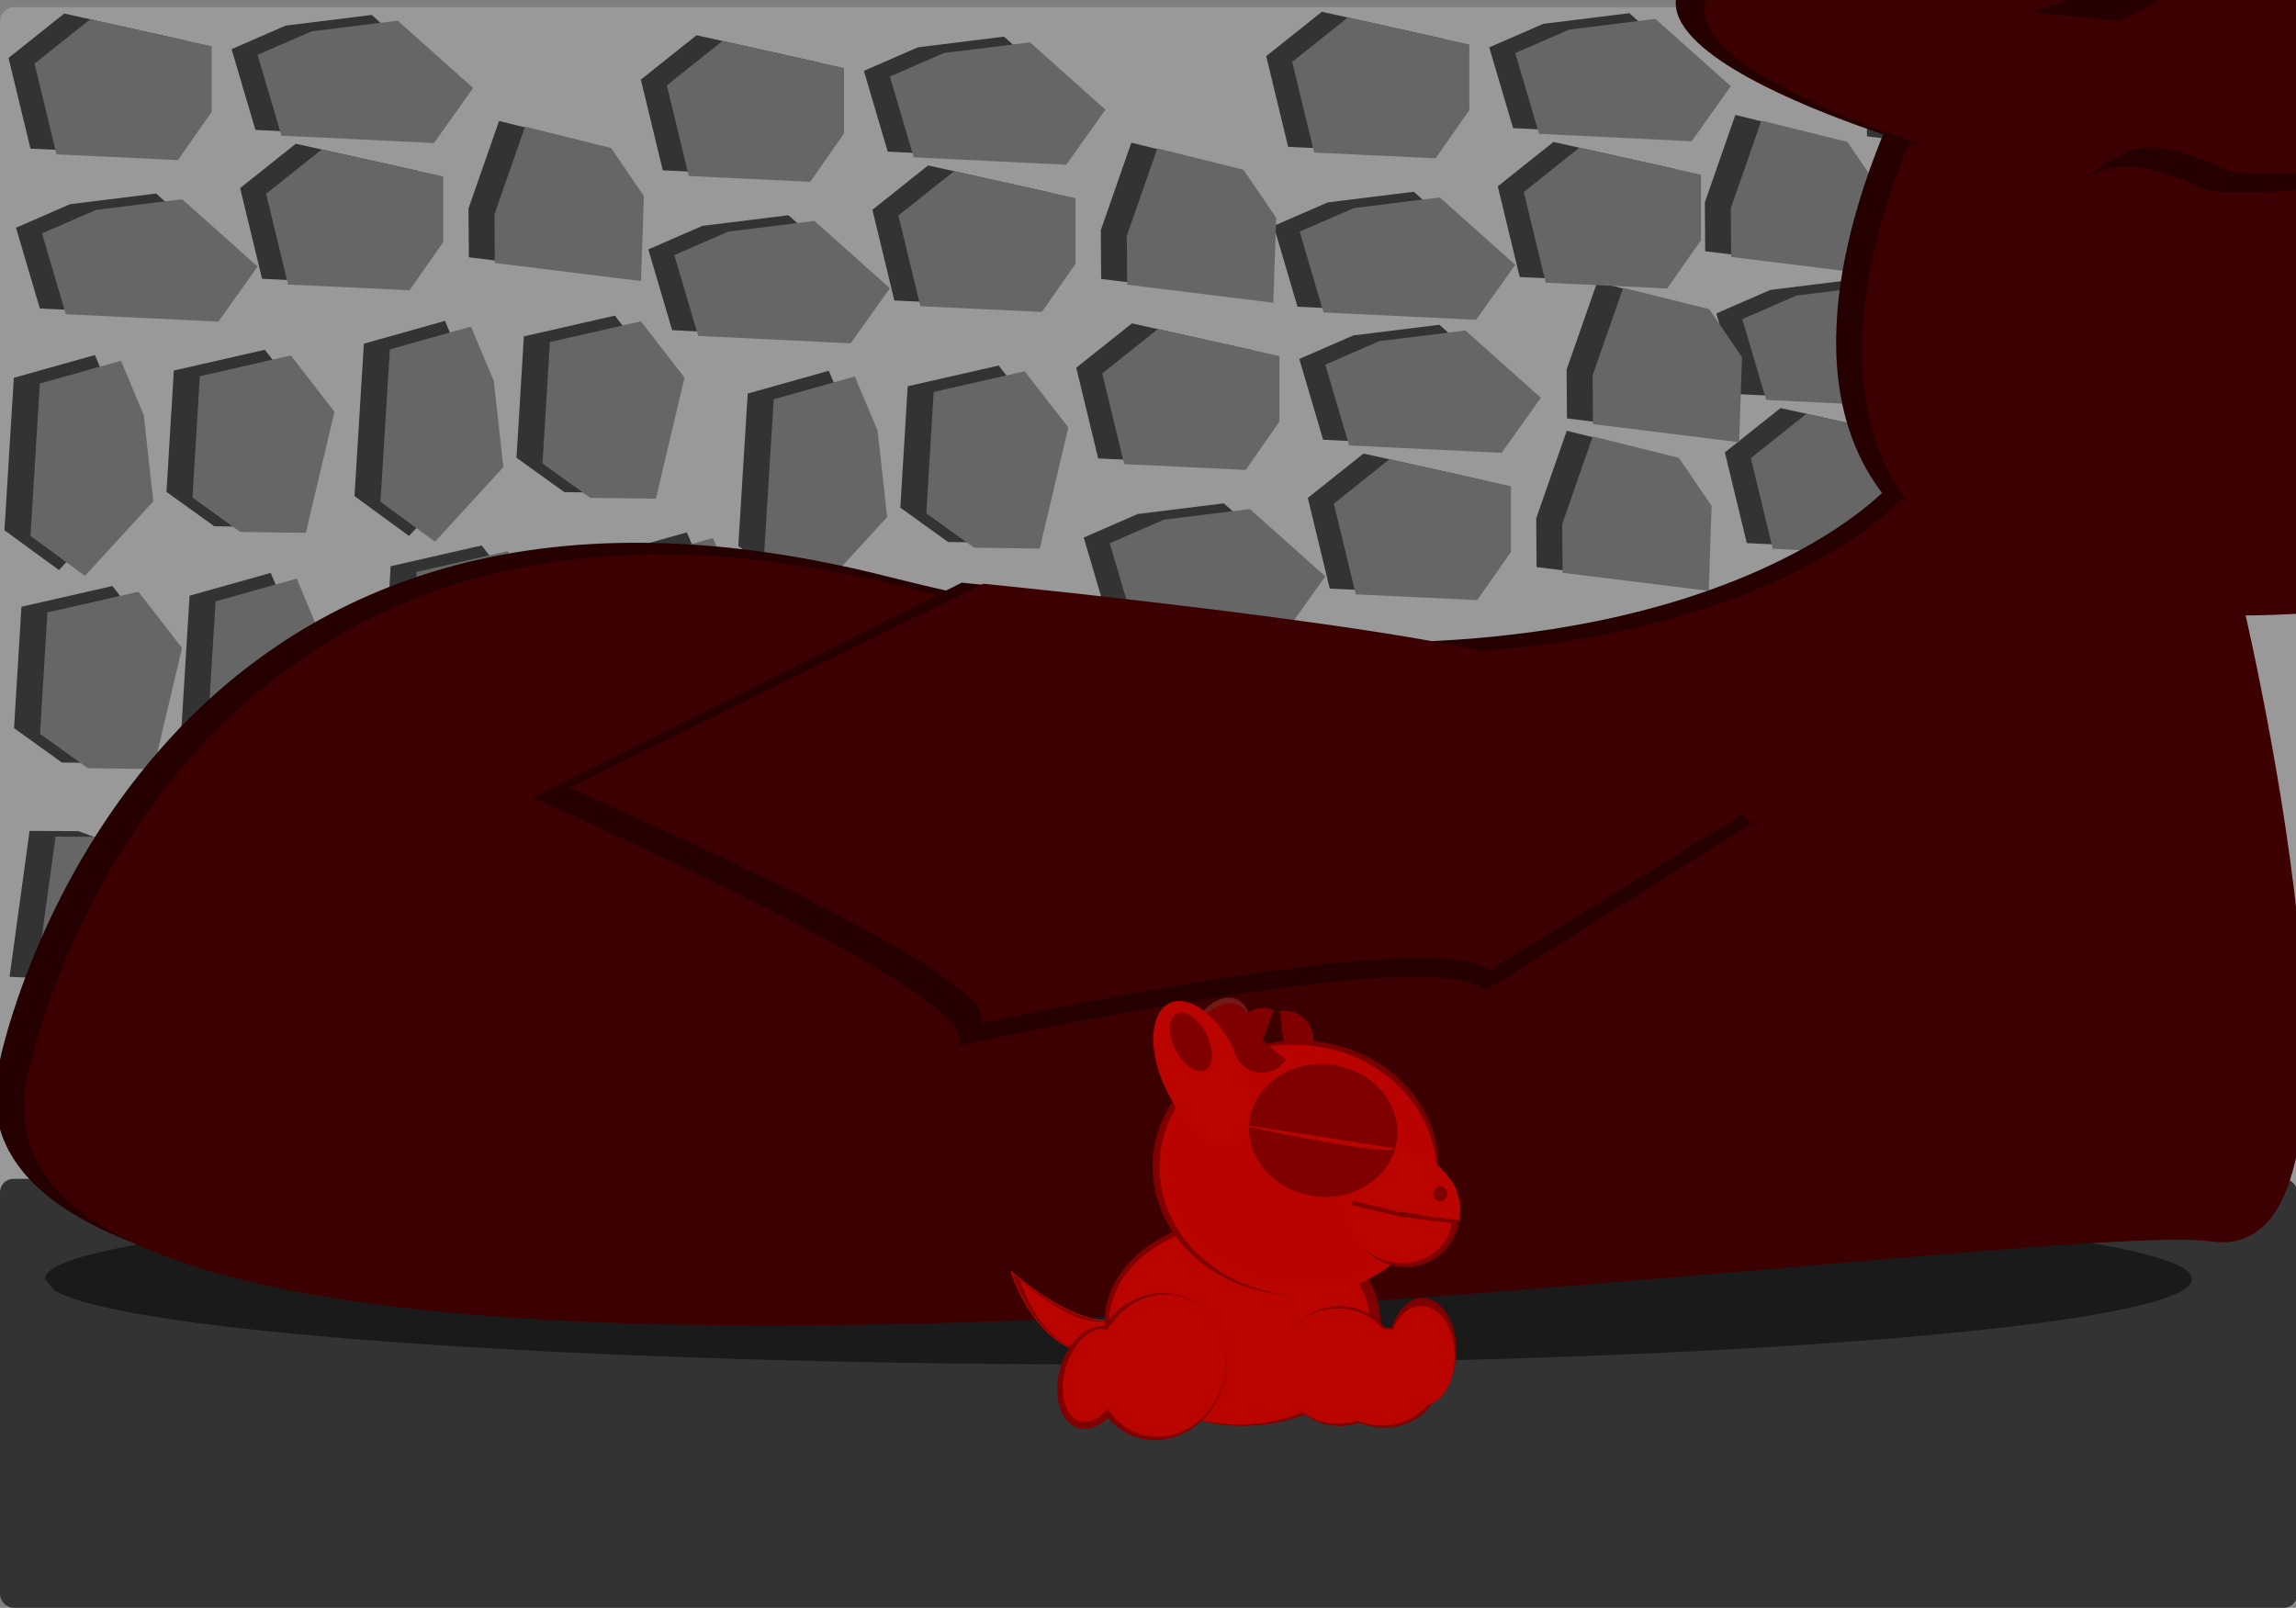 <?xml version="1.0" encoding="UTF-8" standalone="no"?>
<!-- Created with Inkscape (http://www.inkscape.org/) -->

<svg
   xmlns:dc="http://purl.org/dc/elements/1.1/"
   xmlns:cc="http://creativecommons.org/ns#"
   xmlns:rdf="http://www.w3.org/1999/02/22-rdf-syntax-ns#"
   xmlns:svg="http://www.w3.org/2000/svg"
   xmlns="http://www.w3.org/2000/svg"
   xmlns:sodipodi="http://sodipodi.sourceforge.net/DTD/sodipodi-0.dtd"
   xmlns:inkscape="http://www.inkscape.org/namespaces/inkscape"
   width="1075.737"
   height="753.348"
   id="svg2"
   version="1.1"
   inkscape:version="0.48.5 r10040"
   sodipodi:docname="New document 1">
  <rect width="100%" height="100%" fill="#808080" stroke="none"/>
  <defs
     id="defs4" />
  <sodipodi:namedview
     id="base"
     pagecolor="#ffffff"
     bordercolor="#666666"
     borderopacity="1.0"
     inkscape:pageopacity="0.0"
     inkscape:pageshadow="2"
     inkscape:zoom="0.7"
     inkscape:cx="582.42438"
     inkscape:cy="493.93452"
     inkscape:document-units="px"
     inkscape:current-layer="layer2"
     showgrid="false"
     fit-margin-top="0"
     fit-margin-left="0"
     fit-margin-right="0"
     fit-margin-bottom="0"
     inkscape:window-width="1920"
     inkscape:window-height="1017"
     inkscape:window-x="-8"
     inkscape:window-y="-8"
     inkscape:window-maximized="1" />
  <g
     inkscape:label="cave"
     inkscape:groupmode="layer"
     id="layer1"
     transform="translate(0.726,5.741)"
     sodipodi:insensitive="true">
    <rect
       style="fill:#999999;fill-opacity:1;stroke:none;display:inline"
       id="rect4684"
       width="1077.429"
       height="750"
       x="-0.726"
       y="-2.392"
       ry="6.75" />
    <rect
       style="fill:#333333;fill-opacity:1;stroke:none;display:inline"
       id="rect4687"
       width="1076.429"
       height="201"
       x="-0.726"
       y="546.608"
       ry="6.31" />
    <path
       transform="translate(5.274,-3.487)"
       style="fill:#1a1a1a;fill-opacity:1;stroke:none;display:inline"
       id="path4689"
       sodipodi:type="arc"
       sodipodi:cx="518"
       sodipodi:cy="597.09448"
       sodipodi:rx="503"
       sodipodi:ry="40"
       sodipodi:start="3.1415927"
       sodipodi:end="9.2871936"
       sodipodi:open="true"
       d="m 15,597.094 a 503,40 0 1 1 4.753,5.486" />
    <path
       style="fill:#333333;fill-opacity:1;fill-rule:evenodd;stroke:none"
       d="M 3.274,21.402 29.36,0.608 86.274,13.265 l 0,30.74 -15.81,22.603 -56.914,-2.712 z"
       id="path4787"
       inkscape:connector-curvature="0" />
    <path
       style="fill:#333333;fill-opacity:1;fill-rule:evenodd;stroke:none"
       d="m 111.774,82.402 26.086,-20.795 56.914,12.658 0,30.74 -15.81,22.603 -56.914,-2.712 z"
       id="path4787-2"
       inkscape:connector-curvature="0" />
    <path
       style="fill:#333333;fill-opacity:1;fill-rule:evenodd;stroke:none"
       d="m 107.774,17.285 25.322,-11.025 40.328,-4.994 35.35,31.54 -18.356,25.803 -71.47,-3.47 z"
       id="path4787-8"
       inkscape:connector-curvature="0"
       sodipodi:nodetypes="ccccccc" />
    <path
       style="fill:#333333;fill-opacity:1;fill-rule:evenodd;stroke:none"
       d="m 6.774,100.956 25.322,-11.025 40.328,-4.994 35.35,31.54 -18.356,25.803 -71.47,-3.47 z"
       id="path4787-8-6"
       inkscape:connector-curvature="0"
       sodipodi:nodetypes="ccccccc" />
    <path
       style="fill:#333333;fill-opacity:1;fill-rule:evenodd;stroke:none"
       d="m 218.774,91.956 14.322,-41.025 40.328,10.006 15.35,22.54 -1.356,39.803 -68.47,-8.47 z"
       id="path4787-8-3"
       inkscape:connector-curvature="0"
       sodipodi:nodetypes="ccccccc" />
    <path
       style="fill:#333333;fill-opacity:1;fill-rule:evenodd;stroke:none"
       d="m 299.524,31.567 26.086,-20.795 56.914,12.658 0,30.74 -15.81,22.603 -56.914,-2.712 z"
       id="path4787-1"
       inkscape:connector-curvature="0" />
    <path
       style="fill:#333333;fill-opacity:1;fill-rule:evenodd;stroke:none"
       d="m 408.024,92.567 26.086,-20.795 56.914,12.658 0,30.74 -15.81,22.603 -56.914,-2.712 z"
       id="path4787-2-0"
       inkscape:connector-curvature="0" />
    <path
       style="fill:#333333;fill-opacity:1;fill-rule:evenodd;stroke:none"
       d="m 404.024,27.449 25.322,-11.025 40.328,-4.994 35.35,31.54 -18.356,25.803 -71.47,-3.47 z"
       id="path4787-8-8"
       inkscape:connector-curvature="0"
       sodipodi:nodetypes="ccccccc" />
    <path
       style="fill:#333333;fill-opacity:1;fill-rule:evenodd;stroke:none"
       d="m 303.024,111.12 25.322,-11.025 40.328,-4.994 35.35,31.54 -18.356,25.803 -71.47,-3.47 z"
       id="path4787-8-6-6"
       inkscape:connector-curvature="0"
       sodipodi:nodetypes="ccccccc" />
    <path
       style="fill:#333333;fill-opacity:1;fill-rule:evenodd;stroke:none"
       d="m 515.024,102.12 14.322,-41.025 40.328,10.006 15.35,22.54 -1.356,39.803 -68.47,-8.47 z"
       id="path4787-8-3-4"
       inkscape:connector-curvature="0"
       sodipodi:nodetypes="ccccccc" />
    <path
       style="fill:#333333;fill-opacity:1;fill-rule:evenodd;stroke:none"
       d="m 467.181,165.525 20.451,26.356 -13.402,56.744 -30.737,-0.403 -22.394,-16.104 3.457,-56.874 z"
       id="path4787-1-9"
       inkscape:connector-curvature="0" />
    <path
       style="fill:#333333;fill-opacity:1;fill-rule:evenodd;stroke:none"
       d="m 404.765,273.217 20.451,26.356 -13.402,56.744 -30.737,-0.403 -22.394,-16.104 3.457,-56.874 z"
       id="path4787-2-0-1"
       inkscape:connector-curvature="0" />
    <path
       style="fill:#333333;fill-opacity:1;fill-rule:evenodd;stroke:none"
       d="m 469.929,270.07 10.693,25.464 4.466,40.39 -32,34.934 -25.56,-18.693 4.406,-71.418 z"
       id="path4787-8-8-6"
       inkscape:connector-curvature="0"
       sodipodi:nodetypes="ccccccc" />
    <path
       style="fill:#333333;fill-opacity:1;fill-rule:evenodd;stroke:none"
       d="m 387.588,167.983 10.693,25.464 4.466,40.39 -32,34.934 -25.56,-18.693 4.406,-71.418 z"
       id="path4787-8-6-6-2"
       inkscape:connector-curvature="0"
       sodipodi:nodetypes="ccccccc" />
    <path
       style="fill:#333333;fill-opacity:1;fill-rule:evenodd;stroke:none"
       d="m 393.811,380.083 40.834,14.858 -10.533,40.193 -22.739,15.054 -39.782,-1.877 9.366,-68.353 z"
       id="path4787-8-3-4-8"
       inkscape:connector-curvature="0"
       sodipodi:nodetypes="ccccccc" />
    <path
       style="fill:#333333;fill-opacity:1;fill-rule:evenodd;stroke:none"
       d="m 503.524,166.567 26.086,-20.795 56.914,12.658 0,30.74 -15.81,22.603 -56.914,-2.712 z"
       id="path4787-1-8"
       inkscape:connector-curvature="0" />
    <path
       style="fill:#333333;fill-opacity:1;fill-rule:evenodd;stroke:none"
       d="m 612.024,227.567 26.086,-20.795 56.914,12.658 0,30.74 -15.81,22.603 -56.914,-2.712 z"
       id="path4787-2-0-8"
       inkscape:connector-curvature="0" />
    <path
       style="fill:#333333;fill-opacity:1;fill-rule:evenodd;stroke:none"
       d="m 608.024,162.449 25.322,-11.025 40.328,-4.994 35.35,31.54 -18.356,25.803 -71.47,-3.47 z"
       id="path4787-8-8-67"
       inkscape:connector-curvature="0"
       sodipodi:nodetypes="ccccccc" />
    <path
       style="fill:#333333;fill-opacity:1;fill-rule:evenodd;stroke:none"
       d="m 507.024,246.12 25.322,-11.025 40.328,-4.994 35.35,31.54 -18.356,25.803 -71.47,-3.47 z"
       id="path4787-8-6-6-7"
       inkscape:connector-curvature="0"
       sodipodi:nodetypes="ccccccc" />
    <path
       style="fill:#333333;fill-opacity:1;fill-rule:evenodd;stroke:none"
       d="m 719.024,237.12 14.322,-41.025 40.328,10.006 15.35,22.54 -1.356,39.803 -68.47,-8.47 z"
       id="path4787-8-3-4-5"
       inkscape:connector-curvature="0"
       sodipodi:nodetypes="ccccccc" />
    <path
       style="fill:#333333;fill-opacity:1;fill-rule:evenodd;stroke:none"
       d="m 793.356,427.562 -28.02,18.104 -55.378,-18.241 3.049,-30.588 17.974,-20.923 56.365,8.345 z"
       id="path4787-1-3"
       inkscape:connector-curvature="0" />
    <path
       style="fill:#333333;fill-opacity:1;fill-rule:evenodd;stroke:none"
       d="m 691.443,356.1 -28.02,18.104 -55.378,-18.241 3.049,-30.588 17.974,-20.923 56.365,8.345 z"
       id="path4787-2-0-2"
       inkscape:connector-curvature="0" />
    <path
       style="fill:#333333;fill-opacity:1;fill-rule:evenodd;stroke:none"
       d="m 688.963,421.293 -26.291,8.459 -40.624,0.969 -32.047,-34.891 20.825,-23.855 70.773,10.543 z"
       id="path4787-8-8-0"
       inkscape:connector-curvature="0"
       sodipodi:nodetypes="ccccccc" />
    <path
       style="fill:#333333;fill-opacity:1;fill-rule:evenodd;stroke:none"
       d="m 797.765,348.054 -26.291,8.459 -40.624,0.969 -32.047,-34.891 20.825,-23.855 70.773,10.543 z"
       id="path4787-8-6-6-4"
       inkscape:connector-curvature="0"
       sodipodi:nodetypes="ccccccc" />
    <path
       style="fill:#333333;fill-opacity:1;fill-rule:evenodd;stroke:none"
       d="m 585.918,335.98 -18.321,39.402 -39.136,-13.957 -13.038,-23.951 5.298,-39.472 67.292,15.22 z"
       id="path4787-8-3-4-7"
       inkscape:connector-curvature="0"
       sodipodi:nodetypes="ccccccc" />
    <path
       style="fill:#333333;fill-opacity:1;fill-rule:evenodd;stroke:none"
       d="m 444.524,395.567 26.086,-20.795 56.914,12.658 0,30.74 -15.81,22.603 -56.914,-2.712 z"
       id="path4787-1-99"
       inkscape:connector-curvature="0" />
    <path
       style="fill:#333333;fill-opacity:1;fill-rule:evenodd;stroke:none"
       d="m 435.024,478.567 26.086,-20.794 56.914,12.658 0,30.74 -15.81,22.603 -56.914,-2.712 z"
       id="path4787-2-0-26"
       inkscape:connector-curvature="0" />
    <path
       style="fill:#333333;fill-opacity:1;fill-rule:evenodd;stroke:none"
       d="m 519.024,441.12 25.322,-11.025 40.328,-4.994 35.35,31.54 -18.356,25.803 -71.47,-3.47 z"
       id="path4787-8-6-6-3"
       inkscape:connector-curvature="0"
       sodipodi:nodetypes="ccccccc" />
    <path
       style="fill:#333333;fill-opacity:1;fill-rule:evenodd;stroke:none"
       d="m 660.024,466.12 14.322,-41.025 40.328,10.006 15.35,22.54 -1.356,39.803 -68.47,-8.47 z"
       id="path4787-8-3-4-74"
       inkscape:connector-curvature="0"
       sodipodi:nodetypes="ccccccc" />
    <path
       style="fill:#333333;fill-opacity:1;fill-rule:evenodd;stroke:none"
       d="m 592.524,20.567 26.086,-20.795 56.914,12.658 0,30.74 -15.81,22.603 -56.914,-2.712 z"
       id="path4787-1-92"
       inkscape:connector-curvature="0" />
    <path
       style="fill:#333333;fill-opacity:1;fill-rule:evenodd;stroke:none"
       d="m 701.024,81.567 26.086,-20.795 56.914,12.658 0,30.74 -15.81,22.603 -56.914,-2.712 z"
       id="path4787-2-0-84"
       inkscape:connector-curvature="0" />
    <path
       style="fill:#333333;fill-opacity:1;fill-rule:evenodd;stroke:none"
       d="m 697.024,16.449 25.322,-11.025 40.328,-4.994 35.35,31.54 -18.356,25.803 -71.47,-3.47 z"
       id="path4787-8-8-1"
       inkscape:connector-curvature="0"
       sodipodi:nodetypes="ccccccc" />
    <path
       style="fill:#333333;fill-opacity:1;fill-rule:evenodd;stroke:none"
       d="m 596.024,100.12 25.322,-11.025 40.328,-4.994 35.35,31.54 -18.356,25.803 -71.47,-3.47 z"
       id="path4787-8-6-6-1"
       inkscape:connector-curvature="0"
       sodipodi:nodetypes="ccccccc" />
    <path
       style="fill:#333333;fill-opacity:1;fill-rule:evenodd;stroke:none"
       d="m 798.024,89.12 14.322,-41.025 40.328,10.006 15.35,22.54 -1.356,39.803 -68.47,-8.47 z"
       id="path4787-8-3-4-4"
       inkscape:connector-curvature="0"
       sodipodi:nodetypes="ccccccc" />
    <path
       style="fill:#333333;fill-opacity:1;fill-rule:evenodd;stroke:none"
       d="m 123.35,158.149 20.451,26.356 -13.402,56.744 -30.737,-0.403 -22.394,-16.104 3.457,-56.874 z"
       id="path4787-1-9-7"
       inkscape:connector-curvature="0" />
    <path
       style="fill:#333333;fill-opacity:1;fill-rule:evenodd;stroke:none"
       d="M 51.934,268.841 72.385,295.196 58.983,351.94 28.246,351.537 5.853,335.433 9.31,278.559 z"
       id="path4787-2-0-1-1"
       inkscape:connector-curvature="0" />
    <path
       style="fill:#333333;fill-opacity:1;fill-rule:evenodd;stroke:none"
       d="m 126.098,262.694 10.693,25.464 4.466,40.39 -32,34.934 -25.56,-18.693 4.406,-71.418 z"
       id="path4787-8-8-6-0"
       inkscape:connector-curvature="0"
       sodipodi:nodetypes="ccccccc" />
    <path
       style="fill:#333333;fill-opacity:1;fill-rule:evenodd;stroke:none"
       d="m 43.757,160.607 10.693,25.464 4.466,40.39 L 26.916,261.395 1.355,242.702 5.761,171.284 z"
       id="path4787-8-6-6-2-6"
       inkscape:connector-curvature="0"
       sodipodi:nodetypes="ccccccc" />
    <path
       style="fill:#333333;fill-opacity:1;fill-rule:evenodd;stroke:none"
       d="m 35.98,383.706 40.834,14.858 -10.533,40.193 -22.739,15.054 -39.782,-1.877 9.366,-68.353 z"
       id="path4787-8-3-4-8-1"
       inkscape:connector-curvature="0"
       sodipodi:nodetypes="ccccccc" />
    <path
       style="fill:#333333;fill-opacity:1;fill-rule:evenodd;stroke:none"
       d="m 100.694,388.19 26.086,-20.795 56.914,12.658 0,30.74 -15.81,22.603 -56.914,-2.712 z"
       id="path4787-1-99-0"
       inkscape:connector-curvature="0" />
    <path
       style="fill:#333333;fill-opacity:1;fill-rule:evenodd;stroke:none"
       d="m 104.194,467.744 25.322,-11.025 40.328,-4.994 35.35,31.54 -18.356,25.803 -71.47,-3.47 z"
       id="path4787-8-6-6-3-2"
       inkscape:connector-curvature="0"
       sodipodi:nodetypes="ccccccc" />
    <path
       style="fill:#333333;fill-opacity:1;fill-rule:evenodd;stroke:none"
       d="m 287.35,142.149 20.451,26.356 -13.402,56.744 -30.737,-0.403 -22.394,-16.104 3.457,-56.874 z"
       id="path4787-1-9-8"
       inkscape:connector-curvature="0" />
    <path
       style="fill:#333333;fill-opacity:1;fill-rule:evenodd;stroke:none"
       d="m 224.934,249.841 20.451,26.356 -13.402,56.744 -30.737,-0.403 -22.394,-16.104 3.457,-56.874 z"
       id="path4787-2-0-1-7"
       inkscape:connector-curvature="0" />
    <path
       style="fill:#333333;fill-opacity:1;fill-rule:evenodd;stroke:none"
       d="m 321.098,243.694 10.693,25.464 4.466,40.39 -32,34.934 -25.56,-18.693 4.406,-71.418 z"
       id="path4787-8-8-6-7"
       inkscape:connector-curvature="0"
       sodipodi:nodetypes="ccccccc" />
    <path
       style="fill:#333333;fill-opacity:1;fill-rule:evenodd;stroke:none"
       d="m 207.757,144.607 10.693,25.464 4.466,40.39 -32,34.934 -25.56,-18.693 4.406,-71.418 z"
       id="path4787-8-6-6-2-7"
       inkscape:connector-curvature="0"
       sodipodi:nodetypes="ccccccc" />
    <path
       style="fill:#333333;fill-opacity:1;fill-rule:evenodd;stroke:none"
       d="m 213.98,356.706 40.834,14.858 -10.533,40.193 -22.739,15.054 -39.782,-1.877 9.366,-68.353 z"
       id="path4787-8-3-4-8-2"
       inkscape:connector-curvature="0"
       sodipodi:nodetypes="ccccccc" />
    <path
       style="fill:#333333;fill-opacity:1;fill-rule:evenodd;stroke:none"
       d="m 275.694,368.19 26.086,-20.795 56.914,12.658 0,30.74 -15.81,22.603 -56.914,-2.712 z"
       id="path4787-1-99-8"
       inkscape:connector-curvature="0" />
    <path
       style="fill:#333333;fill-opacity:1;fill-rule:evenodd;stroke:none"
       d="m 316.194,480.744 25.322,-11.025 40.328,-4.994 35.35,31.54 -18.356,25.803 -71.47,-3.47 z"
       id="path4787-8-6-6-3-1"
       inkscape:connector-curvature="0"
       sodipodi:nodetypes="ccccccc" />
    <path
       style="fill:#333333;fill-opacity:1;fill-rule:evenodd;stroke:none"
       d="m 807.416,206.238 26.086,-20.795 56.914,12.658 0,30.74 -15.81,22.603 -56.914,-2.712 z"
       id="path4787-2-0-8-5"
       inkscape:connector-curvature="0" />
    <path
       style="fill:#333333;fill-opacity:1;fill-rule:evenodd;stroke:none"
       d="m 803.416,141.12 25.322,-11.025 40.328,-4.994 35.35,31.54 -18.356,25.803 -71.47,-3.47 z"
       id="path4787-8-8-67-2"
       inkscape:connector-curvature="0"
       sodipodi:nodetypes="ccccccc" />
    <path
       style="fill:#333333;fill-opacity:1;fill-rule:evenodd;stroke:none"
       d="m 906.416,181.792 14.322,-41.025 40.328,10.006 15.35,22.54 -1.356,39.803 -68.47,-8.47 z"
       id="path4787-8-3-4-5-1"
       inkscape:connector-curvature="0"
       sodipodi:nodetypes="ccccccc" />
    <path
       style="fill:#333333;fill-opacity:1;fill-rule:evenodd;stroke:none"
       d="m 998.748,408.234 -28.02,18.104 -55.378,-18.241 3.049,-30.588 17.974,-20.923 56.365,8.345 z"
       id="path4787-1-3-3"
       inkscape:connector-curvature="0" />
    <path
       style="fill:#333333;fill-opacity:1;fill-rule:evenodd;stroke:none"
       d="m 886.834,334.772 -28.02,18.104 -55.378,-18.241 3.049,-30.588 17.974,-20.923 56.365,8.345 z"
       id="path4787-2-0-2-1"
       inkscape:connector-curvature="0" />
    <path
       style="fill:#333333;fill-opacity:1;fill-rule:evenodd;stroke:none"
       d="m 884.355,399.965 -26.291,8.459 -40.624,0.969 -32.047,-34.891 20.825,-23.855 70.773,10.543 z"
       id="path4787-8-8-0-7"
       inkscape:connector-curvature="0"
       sodipodi:nodetypes="ccccccc" />
    <path
       style="fill:#333333;fill-opacity:1;fill-rule:evenodd;stroke:none"
       d="m 993.157,326.725 -26.291,8.459 -40.624,0.969 -32.047,-34.891 20.825,-23.855 70.773,10.543 z"
       id="path4787-8-6-6-4-5"
       inkscape:connector-curvature="0"
       sodipodi:nodetypes="ccccccc" />
    <path
       style="fill:#333333;fill-opacity:1;fill-rule:evenodd;stroke:none"
       d="m 865.416,446.792 14.322,-41.025 40.328,10.006 15.35,22.54 -1.356,39.803 -68.47,-8.47 z"
       id="path4787-8-3-4-74-1"
       inkscape:connector-curvature="0"
       sodipodi:nodetypes="ccccccc" />
    <path
       style="fill:#333333;fill-opacity:1;fill-rule:evenodd;stroke:none"
       d="m 733.274,167.459 14.322,-41.025 40.328,10.006 15.35,22.54 -1.356,39.803 -68.47,-8.47 z"
       id="path4787-8-3-4-5-1-8"
       inkscape:connector-curvature="0"
       sodipodi:nodetypes="ccccccc" />
    <path
       style="fill:#333333;fill-opacity:1;fill-rule:evenodd;stroke:none"
       d="m 873.829,35.285 14.322,-41.025 40.328,10.006 15.35,22.54 -1.356,39.803 -68.47,-8.47 z"
       id="path4787-8-3-4-41"
       inkscape:connector-curvature="0"
       sodipodi:nodetypes="ccccccc" />
    <path
       style="fill:#333333;fill-opacity:1;fill-rule:evenodd;stroke:none"
       d="m 868.329,87.731 26.086,-20.795 56.914,12.658 0,30.74 -15.81,22.603 -56.914,-2.712 z"
       id="path4787-1-8-4"
       inkscape:connector-curvature="0" />
    <path
       style="fill:#333333;fill-opacity:1;fill-rule:evenodd;stroke:none"
       d="m 961.829,78.614 25.322,-11.025 40.328,-4.994 35.35,31.54 -18.356,25.803 -71.47,-3.47 z"
       id="path4787-8-8-67-3"
       inkscape:connector-curvature="0"
       sodipodi:nodetypes="ccccccc" />
    <path
       style="fill:#333333;fill-opacity:1;fill-rule:evenodd;stroke:none"
       d="m 976.329,144.731 26.086,-20.795 56.914,12.658 0,30.74 -15.81,22.603 -56.914,-2.712 z"
       id="path4787-1-92-4"
       inkscape:connector-curvature="0" />
    <path
       style="fill:#333333;fill-opacity:1;fill-rule:evenodd;stroke:none"
       d="m 743.829,483.614 25.322,-11.025 40.328,-4.994 35.35,31.54 -18.356,25.803 -71.469,-3.47 z"
       id="path4787-8-8-1-0"
       inkscape:connector-curvature="0"
       sodipodi:nodetypes="ccccccc" />
    <path
       style="fill:#333333;fill-opacity:1;fill-rule:evenodd;stroke:none"
       d="m 960.829,21.285 25.322,-11.025 40.328,-4.994 35.35,31.54 -18.356,25.803 -71.47,-3.47 z"
       id="path4787-8-6-6-1-4"
       inkscape:connector-curvature="0"
       sodipodi:nodetypes="ccccccc" />
    <path
       style="fill:#333333;fill-opacity:1;fill-rule:evenodd;stroke:none"
       d="m 585.22,502.285 25.322,-11.025 40.328,-4.994 35.35,31.54 -18.356,25.803 -71.469,-3.47 z"
       id="path4787-8-8-67-2-1"
       inkscape:connector-curvature="0"
       sodipodi:nodetypes="ccccccc" />
    <path
       style="fill:#333333;fill-opacity:1;fill-rule:evenodd;stroke:none"
       d="m 971.22,348.956 14.322,-41.025 40.328,10.006 15.35,22.54 -1.356,39.803 -68.47,-8.47 z"
       id="path4787-8-3-4-5-1-0"
       inkscape:connector-curvature="0"
       sodipodi:nodetypes="ccccccc" />
    <path
       style="fill:#333333;fill-opacity:1;fill-rule:evenodd;stroke:none"
       d="m 980.079,248.623 14.322,-41.025 40.328,10.006 15.35,22.54 -1.356,39.803 -68.47,-8.47 z"
       id="path4787-8-3-4-5-1-8-4"
       inkscape:connector-curvature="0"
       sodipodi:nodetypes="ccccccc" />
    <path
       style="fill:#666666;fill-opacity:1;fill-rule:evenodd;stroke:none"
       d="M 15.457,24.076 41.543,3.282 98.457,15.939 l 0,30.74 -15.81,22.603 -56.914,-2.712 z"
       id="path4787-4"
       inkscape:connector-curvature="0" />
    <path
       style="fill:#666666;fill-opacity:1;fill-rule:evenodd;stroke:none"
       d="m 123.957,85.076 26.086,-20.795 56.914,12.658 0,30.74 -15.81,22.603 -56.914,-2.712 z"
       id="path4787-2-07"
       inkscape:connector-curvature="0" />
    <path
       style="fill:#666666;fill-opacity:1;fill-rule:evenodd;stroke:none"
       d="m 119.957,19.959 25.322,-11.025 40.328,-4.994 35.35,31.54 -18.356,25.803 -71.47,-3.47 z"
       id="path4787-8-9"
       inkscape:connector-curvature="0"
       sodipodi:nodetypes="ccccccc" />
    <path
       style="fill:#666666;fill-opacity:1;fill-rule:evenodd;stroke:none"
       d="m 18.957,103.63 25.322,-11.025 40.328,-4.994 35.35,31.54 -18.356,25.803 -71.47,-3.47 z"
       id="path4787-8-6-69"
       inkscape:connector-curvature="0"
       sodipodi:nodetypes="ccccccc" />
    <path
       style="fill:#666666;fill-opacity:1;fill-rule:evenodd;stroke:none"
       d="m 230.957,94.63 14.322,-41.025 40.328,10.006 15.35,22.54 -1.356,39.803 -68.47,-8.47 z"
       id="path4787-8-3-9"
       inkscape:connector-curvature="0"
       sodipodi:nodetypes="ccccccc" />
    <path
       style="fill:#666666;fill-opacity:1;fill-rule:evenodd;stroke:none"
       d="m 311.707,34.241 26.086,-20.795 56.914,12.658 0,30.74 -15.81,22.603 -56.914,-2.712 z"
       id="path4787-1-87"
       inkscape:connector-curvature="0" />
    <path
       style="fill:#666666;fill-opacity:1;fill-rule:evenodd;stroke:none"
       d="m 420.207,95.241 26.086,-20.795 56.914,12.658 0,30.74 -15.81,22.603 -56.914,-2.712 z"
       id="path4787-2-0-9"
       inkscape:connector-curvature="0" />
    <path
       style="fill:#666666;fill-opacity:1;fill-rule:evenodd;stroke:none"
       d="m 416.207,30.123 25.322,-11.025 40.328,-4.994 35.35,31.54 -18.356,25.803 -71.47,-3.47 z"
       id="path4787-8-8-9"
       inkscape:connector-curvature="0"
       sodipodi:nodetypes="ccccccc" />
    <path
       style="fill:#666666;fill-opacity:1;fill-rule:evenodd;stroke:none"
       d="m 315.207,113.795 25.322,-11.025 40.328,-4.994 35.35,31.54 -18.356,25.803 -71.47,-3.47 z"
       id="path4787-8-6-6-0"
       inkscape:connector-curvature="0"
       sodipodi:nodetypes="ccccccc" />
    <path
       style="fill:#666666;fill-opacity:1;fill-rule:evenodd;stroke:none"
       d="m 527.207,104.795 14.322,-41.025 40.328,10.006 15.35,22.54 -1.356,39.803 -68.47,-8.47 z"
       id="path4787-8-3-4-2"
       inkscape:connector-curvature="0"
       sodipodi:nodetypes="ccccccc" />
    <path
       style="fill:#666666;fill-opacity:1;fill-rule:evenodd;stroke:none"
       d="m 479.363,168.199 20.451,26.356 -13.402,56.744 -30.737,-0.403 -22.394,-16.104 3.457,-56.874 z"
       id="path4787-1-9-0"
       inkscape:connector-curvature="0" />
    <path
       style="fill:#666666;fill-opacity:1;fill-rule:evenodd;stroke:none"
       d="m 416.947,275.891 20.451,26.356 -13.402,56.744 -30.737,-0.403 -22.394,-16.104 3.457,-56.874 z"
       id="path4787-2-0-1-74"
       inkscape:connector-curvature="0" />
    <path
       style="fill:#666666;fill-opacity:1;fill-rule:evenodd;stroke:none"
       d="m 482.112,272.744 10.693,25.464 4.466,40.39 -32,34.934 -25.56,-18.693 4.406,-71.418 z"
       id="path4787-8-8-6-1"
       inkscape:connector-curvature="0"
       sodipodi:nodetypes="ccccccc" />
    <path
       style="fill:#666666;fill-opacity:1;fill-rule:evenodd;stroke:none"
       d="m 399.77,170.657 10.693,25.464 4.466,40.39 -32,34.934 -25.56,-18.693 4.406,-71.418 z"
       id="path4787-8-6-6-2-3"
       inkscape:connector-curvature="0"
       sodipodi:nodetypes="ccccccc" />
    <path
       style="fill:#666666;fill-opacity:1;fill-rule:evenodd;stroke:none"
       d="m 405.993,382.757 40.834,14.858 -10.533,40.193 -22.739,15.053 -39.782,-1.877 9.366,-68.353 z"
       id="path4787-8-3-4-8-0"
       inkscape:connector-curvature="0"
       sodipodi:nodetypes="ccccccc" />
    <path
       style="fill:#666666;fill-opacity:1;fill-rule:evenodd;stroke:none"
       d="m 515.707,169.241 26.086,-20.795 56.914,12.658 0,30.74 -15.81,22.603 -56.914,-2.712 z"
       id="path4787-1-8-1"
       inkscape:connector-curvature="0" />
    <path
       style="fill:#666666;fill-opacity:1;fill-rule:evenodd;stroke:none"
       d="m 624.207,230.241 26.086,-20.795 56.914,12.658 0,30.74 -15.81,22.603 -56.914,-2.712 z"
       id="path4787-2-0-8-6"
       inkscape:connector-curvature="0" />
    <path
       style="fill:#666666;fill-opacity:1;fill-rule:evenodd;stroke:none"
       d="m 620.207,165.123 25.322,-11.025 40.328,-4.994 35.35,31.54 -18.356,25.803 -71.47,-3.47 z"
       id="path4787-8-8-67-39"
       inkscape:connector-curvature="0"
       sodipodi:nodetypes="ccccccc" />
    <path
       style="fill:#666666;fill-opacity:1;fill-rule:evenodd;stroke:none"
       d="m 519.207,248.795 25.322,-11.025 40.328,-4.994 35.35,31.54 -18.356,25.803 -71.47,-3.47 z"
       id="path4787-8-6-6-7-4"
       inkscape:connector-curvature="0"
       sodipodi:nodetypes="ccccccc" />
    <path
       style="fill:#666666;fill-opacity:1;fill-rule:evenodd;stroke:none"
       d="m 731.207,239.795 14.322,-41.025 40.328,10.006 15.35,22.54 -1.356,39.803 -68.47,-8.47 z"
       id="path4787-8-3-4-5-0"
       inkscape:connector-curvature="0"
       sodipodi:nodetypes="ccccccc" />
    <path
       style="fill:#666666;fill-opacity:1;fill-rule:evenodd;stroke:none"
       d="m 805.539,430.237 -28.02,18.104 -55.378,-18.241 3.049,-30.588 17.974,-20.923 56.365,8.345 z"
       id="path4787-1-3-6"
       inkscape:connector-curvature="0" />
    <path
       style="fill:#666666;fill-opacity:1;fill-rule:evenodd;stroke:none"
       d="m 703.625,358.775 -28.02,18.104 -55.378,-18.241 3.049,-30.588 17.974,-20.923 56.365,8.345 z"
       id="path4787-2-0-2-4"
       inkscape:connector-curvature="0" />
    <path
       style="fill:#666666;fill-opacity:1;fill-rule:evenodd;stroke:none"
       d="m 701.146,423.968 -26.291,8.459 -40.624,0.969 -32.047,-34.891 20.825,-23.855 70.773,10.543 z"
       id="path4787-8-8-0-73"
       inkscape:connector-curvature="0"
       sodipodi:nodetypes="ccccccc" />
    <path
       style="fill:#666666;fill-opacity:1;fill-rule:evenodd;stroke:none"
       d="m 809.948,350.728 -26.291,8.459 -40.624,0.969 -32.047,-34.891 20.825,-23.855 70.773,10.543 z"
       id="path4787-8-6-6-4-7"
       inkscape:connector-curvature="0"
       sodipodi:nodetypes="ccccccc" />
    <path
       style="fill:#666666;fill-opacity:1;fill-rule:evenodd;stroke:none"
       d="m 598.1,338.654 -18.321,39.402 -39.136,-13.957 -13.038,-23.951 5.298,-39.472 67.292,15.22 z"
       id="path4787-8-3-4-7-2"
       inkscape:connector-curvature="0"
       sodipodi:nodetypes="ccccccc" />
    <path
       style="fill:#666666;fill-opacity:1;fill-rule:evenodd;stroke:none"
       d="m 456.707,398.241 26.086,-20.795 56.914,12.658 0,30.74 -15.81,22.603 -56.914,-2.712 z"
       id="path4787-1-99-04"
       inkscape:connector-curvature="0" />
    <path
       style="fill:#666666;fill-opacity:1;fill-rule:evenodd;stroke:none"
       d="m 447.207,481.241 26.086,-20.795 56.914,12.658 0,30.74 -15.81,22.603 -56.914,-2.712 z"
       id="path4787-2-0-26-0"
       inkscape:connector-curvature="0" />
    <path
       style="fill:#666666;fill-opacity:1;fill-rule:evenodd;stroke:none"
       d="m 531.207,443.795 25.322,-11.025 40.328,-4.994 35.35,31.54 -18.356,25.803 -71.47,-3.47 z"
       id="path4787-8-6-6-3-11"
       inkscape:connector-curvature="0"
       sodipodi:nodetypes="ccccccc" />
    <path
       style="fill:#666666;fill-opacity:1;fill-rule:evenodd;stroke:none"
       d="m 672.207,468.795 14.322,-41.025 40.328,10.006 15.35,22.54 -1.356,39.803 -68.47,-8.47 z"
       id="path4787-8-3-4-74-5"
       inkscape:connector-curvature="0"
       sodipodi:nodetypes="ccccccc" />
    <path
       style="fill:#666666;fill-opacity:1;fill-rule:evenodd;stroke:none"
       d="m 604.707,23.241 26.086,-20.795 56.914,12.658 0,30.74 -15.81,22.603 -56.914,-2.712 z"
       id="path4787-1-92-2"
       inkscape:connector-curvature="0" />
    <path
       style="fill:#666666;fill-opacity:1;fill-rule:evenodd;stroke:none"
       d="m 713.207,84.241 26.086,-20.795 56.914,12.658 0,30.74 -15.81,22.603 -56.914,-2.712 z"
       id="path4787-2-0-84-6"
       inkscape:connector-curvature="0" />
    <path
       style="fill:#666666;fill-opacity:1;fill-rule:evenodd;stroke:none"
       d="m 709.207,19.123 25.322,-11.025 40.328,-4.994 35.35,31.54 -18.356,25.803 -71.47,-3.47 z"
       id="path4787-8-8-1-09"
       inkscape:connector-curvature="0"
       sodipodi:nodetypes="ccccccc" />
    <path
       style="fill:#666666;fill-opacity:1;fill-rule:evenodd;stroke:none"
       d="m 608.207,102.795 25.322,-11.025 40.328,-4.994 35.35,31.54 -18.356,25.803 -71.47,-3.47 z"
       id="path4787-8-6-6-1-8"
       inkscape:connector-curvature="0"
       sodipodi:nodetypes="ccccccc" />
    <path
       style="fill:#666666;fill-opacity:1;fill-rule:evenodd;stroke:none"
       d="m 810.207,91.795 14.322,-41.025 40.328,10.006 15.35,22.54 -1.356,39.803 -68.47,-8.47 z"
       id="path4787-8-3-4-4-2"
       inkscape:connector-curvature="0"
       sodipodi:nodetypes="ccccccc" />
    <path
       style="fill:#666666;fill-opacity:1;fill-rule:evenodd;stroke:none"
       d="m 135.532,160.823 20.451,26.356 -13.402,56.744 -30.737,-0.403 -22.394,-16.104 3.457,-56.874 z"
       id="path4787-1-9-7-4"
       inkscape:connector-curvature="0" />
    <path
       style="fill:#666666;fill-opacity:1;fill-rule:evenodd;stroke:none"
       d="M 64.117,271.515 84.568,297.871 71.166,354.614 40.429,354.212 18.035,338.107 21.492,281.234 z"
       id="path4787-2-0-1-1-0"
       inkscape:connector-curvature="0" />
    <path
       style="fill:#666666;fill-opacity:1;fill-rule:evenodd;stroke:none"
       d="m 138.281,265.368 10.693,25.464 4.466,40.39 -32,34.934 -25.56,-18.693 4.406,-71.418 z"
       id="path4787-8-8-6-0-5"
       inkscape:connector-curvature="0"
       sodipodi:nodetypes="ccccccc" />
    <path
       style="fill:#666666;fill-opacity:1;fill-rule:evenodd;stroke:none"
       d="m 55.939,163.281 10.693,25.464 4.466,40.39 -32,34.934 -25.56,-18.693 4.406,-71.418 z"
       id="path4787-8-6-6-2-6-5"
       inkscape:connector-curvature="0"
       sodipodi:nodetypes="ccccccc" />
    <path
       style="fill:#666666;fill-opacity:1;fill-rule:evenodd;stroke:none"
       d="M 48.162,386.38 88.997,401.239 78.463,441.432 55.725,456.485 15.943,454.608 25.309,386.255 z"
       id="path4787-8-3-4-8-1-6"
       inkscape:connector-curvature="0"
       sodipodi:nodetypes="ccccccc" />
    <path
       style="fill:#666666;fill-opacity:1;fill-rule:evenodd;stroke:none"
       d="m 112.876,390.864 26.086,-20.795 56.914,12.658 0,30.74 -15.81,22.603 -56.914,-2.712 z"
       id="path4787-1-99-0-1"
       inkscape:connector-curvature="0" />
    <path
       style="fill:#666666;fill-opacity:1;fill-rule:evenodd;stroke:none"
       d="m 116.376,470.418 25.322,-11.025 40.328,-4.994 35.35,31.54 -18.356,25.803 -71.47,-3.47 z"
       id="path4787-8-6-6-3-2-7"
       inkscape:connector-curvature="0"
       sodipodi:nodetypes="ccccccc" />
    <path
       style="fill:#666666;fill-opacity:1;fill-rule:evenodd;stroke:none"
       d="m 299.532,144.823 20.451,26.356 -13.402,56.744 -30.737,-0.403 -22.394,-16.104 3.457,-56.874 z"
       id="path4787-1-9-8-7"
       inkscape:connector-curvature="0" />
    <path
       style="fill:#666666;fill-opacity:1;fill-rule:evenodd;stroke:none"
       d="m 237.117,252.515 20.451,26.356 -13.402,56.744 -30.737,-0.403 -22.394,-16.104 3.457,-56.874 z"
       id="path4787-2-0-1-7-3"
       inkscape:connector-curvature="0" />
    <path
       style="fill:#666666;fill-opacity:1;fill-rule:evenodd;stroke:none"
       d="m 333.281,246.368 10.693,25.464 4.466,40.39 -32,34.934 -25.56,-18.693 4.406,-71.418 z"
       id="path4787-8-8-6-7-5"
       inkscape:connector-curvature="0"
       sodipodi:nodetypes="ccccccc" />
    <path
       style="fill:#666666;fill-opacity:1;fill-rule:evenodd;stroke:none"
       d="m 219.939,147.281 10.693,25.464 4.466,40.39 -32,34.934 -25.56,-18.693 4.406,-71.418 z"
       id="path4787-8-6-6-2-7-1"
       inkscape:connector-curvature="0"
       sodipodi:nodetypes="ccccccc" />
    <path
       style="fill:#666666;fill-opacity:1;fill-rule:evenodd;stroke:none"
       d="m 226.162,359.38 40.834,14.858 -10.533,40.193 -22.739,15.054 -39.782,-1.877 9.366,-68.353 z"
       id="path4787-8-3-4-8-2-6"
       inkscape:connector-curvature="0"
       sodipodi:nodetypes="ccccccc" />
    <path
       style="fill:#666666;fill-opacity:1;fill-rule:evenodd;stroke:none"
       d="m 287.876,370.864 26.086,-20.795 56.914,12.658 0,30.74 -15.81,22.603 -56.914,-2.712 z"
       id="path4787-1-99-8-9"
       inkscape:connector-curvature="0" />
    <path
       style="fill:#666666;fill-opacity:1;fill-rule:evenodd;stroke:none"
       d="m 328.376,483.418 25.322,-11.025 40.328,-4.994 35.35,31.54 -18.356,25.803 -71.47,-3.47 z"
       id="path4787-8-6-6-3-1-7"
       inkscape:connector-curvature="0"
       sodipodi:nodetypes="ccccccc" />
    <path
       style="fill:#666666;fill-opacity:1;fill-rule:evenodd;stroke:none"
       d="m 819.598,208.912 26.086,-20.795 56.914,12.658 0,30.74 -15.81,22.603 -56.914,-2.712 z"
       id="path4787-2-0-8-5-4"
       inkscape:connector-curvature="0" />
    <path
       style="fill:#666666;fill-opacity:1;fill-rule:evenodd;stroke:none"
       d="m 815.598,143.795 25.322,-11.025 40.328,-4.994 35.35,31.54 -18.356,25.803 -71.47,-3.47 z"
       id="path4787-8-8-67-2-6"
       inkscape:connector-curvature="0"
       sodipodi:nodetypes="ccccccc" />
    <path
       style="fill:#666666;fill-opacity:1;fill-rule:evenodd;stroke:none"
       d="m 918.598,184.466 14.322,-41.025 40.328,10.006 15.35,22.54 -1.356,39.803 -68.47,-8.47 z"
       id="path4787-8-3-4-5-1-6"
       inkscape:connector-curvature="0"
       sodipodi:nodetypes="ccccccc" />
    <path
       style="fill:#666666;fill-opacity:1;fill-rule:evenodd;stroke:none"
       d="m 1010.93,410.908 -28.02,18.104 -55.378,-18.241 3.049,-30.588 17.974,-20.923 56.365,8.345 z"
       id="path4787-1-3-3-9"
       inkscape:connector-curvature="0" />
    <path
       style="fill:#666666;fill-opacity:1;fill-rule:evenodd;stroke:none"
       d="m 899.016,337.446 -28.02,18.104 -55.378,-18.241 3.049,-30.588 17.974,-20.923 56.365,8.345 z"
       id="path4787-2-0-2-1-5"
       inkscape:connector-curvature="0" />
    <path
       style="fill:#666666;fill-opacity:1;fill-rule:evenodd;stroke:none"
       d="m 896.537,402.639 -26.291,8.459 -40.624,0.969 -32.047,-34.891 20.825,-23.855 70.773,10.543 z"
       id="path4787-8-8-0-7-5"
       inkscape:connector-curvature="0"
       sodipodi:nodetypes="ccccccc" />
    <path
       style="fill:#666666;fill-opacity:1;fill-rule:evenodd;stroke:none"
       d="m 1005.339,329.399 -26.291,8.459 -40.624,0.969 -32.047,-34.891 20.825,-23.855 70.773,10.543 z"
       id="path4787-8-6-6-4-5-1"
       inkscape:connector-curvature="0"
       sodipodi:nodetypes="ccccccc" />
    <path
       style="fill:#666666;fill-opacity:1;fill-rule:evenodd;stroke:none"
       d="m 877.598,449.466 14.322,-41.025 40.328,10.006 15.35,22.54 -1.356,39.803 -68.47,-8.47 z"
       id="path4787-8-3-4-74-1-6"
       inkscape:connector-curvature="0"
       sodipodi:nodetypes="ccccccc" />
    <path
       style="fill:#666666;fill-opacity:1;fill-rule:evenodd;stroke:none"
       d="m 745.457,170.133 14.322,-41.025 40.328,10.006 15.35,22.54 -1.356,39.803 -68.47,-8.47 z"
       id="path4787-8-3-4-5-1-8-1"
       inkscape:connector-curvature="0"
       sodipodi:nodetypes="ccccccc" />
    <path
       style="fill:#666666;fill-opacity:1;fill-rule:evenodd;stroke:none"
       d="m 886.011,37.959 14.322,-41.025 40.328,10.006 15.35,22.54 -1.356,39.803 -68.47,-8.47 z"
       id="path4787-8-3-4-41-5"
       inkscape:connector-curvature="0"
       sodipodi:nodetypes="ccccccc" />
    <path
       style="fill:#666666;fill-opacity:1;fill-rule:evenodd;stroke:none"
       d="m 880.511,90.405 26.086,-20.795 56.914,12.658 0,30.74 -15.81,22.603 -56.914,-2.712 z"
       id="path4787-1-8-4-8"
       inkscape:connector-curvature="0" />
    <path
       style="fill:#666666;fill-opacity:1;fill-rule:evenodd;stroke:none"
       d="m 974.011,81.288 25.322,-11.025 40.328,-4.994 35.35,31.54 -18.356,25.803 -71.47,-3.47 z"
       id="path4787-8-8-67-3-1"
       inkscape:connector-curvature="0"
       sodipodi:nodetypes="ccccccc" />
    <path
       style="fill:#666666;fill-opacity:1;fill-rule:evenodd;stroke:none"
       d="m 988.511,147.405 26.086,-20.795 56.914,12.658 0,30.74 -15.81,22.603 -56.914,-2.712 z"
       id="path4787-1-92-4-4"
       inkscape:connector-curvature="0" />
    <path
       style="fill:#666666;fill-opacity:1;fill-rule:evenodd;stroke:none"
       d="m 756.011,486.288 25.322,-11.025 40.328,-4.994 35.35,31.54 -18.356,25.803 -71.469,-3.47 z"
       id="path4787-8-8-1-0-5"
       inkscape:connector-curvature="0"
       sodipodi:nodetypes="ccccccc" />
    <path
       style="fill:#666666;fill-opacity:1;fill-rule:evenodd;stroke:none"
       d="m 973.011,23.959 25.322,-11.025 40.328,-4.994 35.35,31.54 -18.356,25.803 -71.47,-3.47 z"
       id="path4787-8-6-6-1-4-9"
       inkscape:connector-curvature="0"
       sodipodi:nodetypes="ccccccc" />
    <path
       style="fill:#666666;fill-opacity:1;fill-rule:evenodd;stroke:none"
       d="m 597.402,504.959 25.322,-11.025 40.328,-4.994 35.35,31.54 -18.356,25.803 -71.469,-3.47 z"
       id="path4787-8-8-67-2-1-3"
       inkscape:connector-curvature="0"
       sodipodi:nodetypes="ccccccc" />
    <path
       style="fill:#666666;fill-opacity:1;fill-rule:evenodd;stroke:none"
       d="m 983.402,351.63 14.322,-41.025 40.328,10.006 15.35,22.54 -1.356,39.803 -68.47,-8.47 z"
       id="path4787-8-3-4-5-1-0-4"
       inkscape:connector-curvature="0"
       sodipodi:nodetypes="ccccccc" />
    <path
       style="fill:#666666;fill-opacity:1;fill-rule:evenodd;stroke:none"
       d="m 992.261,251.298 14.322,-41.025 40.328,10.006 15.35,22.54 -1.356,39.803 -68.47,-8.47 z"
       id="path4787-8-3-4-5-1-8-4-1"
       inkscape:connector-curvature="0"
       sodipodi:nodetypes="ccccccc" />
    <path
       style="fill:#260000;fill-opacity:1;stroke:none"
       d="m 1012.239,-94.354 c 0,0 158.594,34.345 18.183,102.025 -6.061,-1.01 -41.416,-4.041 -41.416,-4.041 0,0 133.34,-38.386 23.233,-97.985 z"
       id="path4260-4"
       inkscape:connector-curvature="0" />
    <path
       style="fill:#333333;fill-opacity:1;fill-rule:evenodd;stroke:none"
       d="M 882.007,23.837 905.955,-12.422 942.596,7.171 951.948,32.787 940.869,71.041 876.569,46.034 z"
       id="path4787-8-3-4-41-8"
       inkscape:connector-curvature="0"
       sodipodi:nodetypes="ccccccc" />
    <path
       style="fill:#666666;fill-opacity:1;fill-rule:evenodd;stroke:none"
       d="m 893.161,29.418 23.948,-36.259 36.641,19.593 9.352,25.616 -11.079,38.254 -64.3,-25.008 z"
       id="path4787-8-3-4-41-5-8"
       inkscape:connector-curvature="0"
       sodipodi:nodetypes="ccccccc" />
    <path
       style="fill:#260000;fill-opacity:1;stroke:none"
       d="m 897.337,55.225 c 0,0 -210.303,-123.843 2.319,-111.652 212.622,12.19 -2.319,111.652 -2.319,111.652 z"
       id="path4234-2"
       inkscape:connector-curvature="0"
       sodipodi:nodetypes="csc" />
    <path
       style="fill:#3c0000;fill-opacity:1;stroke:none"
       d="m 909.613,61.506 c 0,0 -210.303,-123.843 2.319,-111.652 212.622,12.19 -2.319,111.652 -2.319,111.652 z"
       id="path4234-9-4"
       inkscape:connector-curvature="0"
       sodipodi:nodetypes="csc" />
  </g>
  <g
     inkscape:groupmode="layer"
     id="layer2"
     inkscape:label="Layer">
    <path
       style="fill:#260000;fill-opacity:1;stroke:none"
       d="m 0.04,496.393 c 0,0 64.255,-315.168 415.712,-226.274 351.457,88.893 468.284,-41.416 468.284,-41.416 l 159.069,37.503 c 0,0 79.856,322.857 -12.391,310 C 938.466,563.348 -55.839,715.152 0.04,496.393 z"
       id="path3261"
       inkscape:connector-curvature="0" />
    <path
       style="fill:#260000;fill-opacity:1;stroke:none"
       d="m 900,26.206 c 0,0 -167.143,285.714 184.286,255.714 C 1481.428,60.491 945.714,-46.652 945.714,-46.652 z"
       id="path4031"
       inkscape:connector-curvature="0" />
    <path
       style="fill:#3c0000;fill-opacity:1;stroke:none"
       d="m 13.541,501.876 c 0,0 63.744,-315.168 412.405,-226.274 348.66,88.893 464.559,-41.416 464.559,-41.416 l 157.803,37.503 c 0,0 79.221,322.857 -12.293,310 C 944.501,568.831 -41.894,720.635 13.541,501.876 z"
       id="path3261-1"
       inkscape:connector-curvature="0" />
    <path
       style="fill:#260000;fill-opacity:1;stroke:none"
       d="M 450.613,273.021 249.508,373.762 c 0,0 220.982,96.816 198.767,116.441 0,0 224.489,-49.717 247.874,-26.167 l 125.106,-78.5 -97.045,-66.725 c 1.169,-18.317 -273.596,-45.792 -273.596,-45.792 z"
       id="path4155"
       inkscape:connector-curvature="0" />
    <path
       style="fill:#3c0000;fill-opacity:1;stroke:none"
       d="m 460.679,273.526 -193.999,95.587 c 0,0 213.173,91.863 191.743,110.484 0,0 216.557,-47.173 239.115,-24.828 l 120.685,-74.484 -93.616,-63.311 c 1.128,-17.379 -263.929,-43.449 -263.929,-43.449 z"
       id="path4155-4"
       inkscape:connector-curvature="0" />
    <path
       style="fill:#3c0000;fill-opacity:1;stroke:none"
       d="m 912.06,30.481 c 0,0 -167.143,285.714 184.286,255.714 C 1493.489,64.767 957.774,-42.376 957.774,-42.376 z"
       id="path4031-0"
       inkscape:connector-curvature="0" />
    <path
       style="fill:#260000;fill-opacity:1;stroke:none"
       id="path4226"
       d="m 977.661,82.789 c 6.312,-4.871 13.295,-8.904 20.462,-12.37 2.228,-1.032 4.636,-1.209 7.048,-1.301 2.729,-0.161 5.423,0.021 8.129,0.353 3.139,0.729 6.331,1.136 9.434,2.008 3.643,1.19 7.279,2.383 10.85,3.785 2.665,1 5.303,2.102 7.84,3.395 2.45,1.224 4.961,1.94 7.668,2.291 3.344,0.333 6.708,0.32 10.064,0.346 4.229,0.014 8.458,0.01 12.687,0.003 4.583,-0.013 9.152,-0.512 13.727,-0.777 4.037,-0.223 7.708,-1.852 11.372,-3.4 -0.929,0.919 4.29,-2.307 3.231,-1.706 -3.758,2.135 -14.988,8.619 -11.239,6.466 5.04,-2.895 10.961,-6.619 16.552,-9.456 6.913,-3.964 -16.243,9.505 -9.554,5.464 0,0 13.957,-5.362 13.957,-5.362 l 0,0 c -5.391,3.006 -10.593,6.347 -16.04,9.253 -0.807,0.447 -3.212,1.816 -2.415,1.352 3.789,-2.203 15.174,-8.78 11.375,-6.594 -5.705,3.281 -11.368,7.176 -17.522,9.773 -3.74,1.527 -7.55,2.867 -11.639,2.979 -4.587,0.27 -9.169,0.732 -13.767,0.702 -4.248,0.004 -8.497,0.025 -12.745,0.026 -3.412,-0.012 -6.833,-0.056 -10.222,-0.496 -2.804,-0.477 -5.431,-1.367 -7.978,-2.642 -2.515,-1.215 -5.068,-2.353 -7.682,-3.338 -3.541,-1.36 -7.124,-2.578 -10.768,-3.632 -3.082,-0.735 -6.218,-1.252 -9.334,-1.818 -2.67,-0.267 -5.347,-0.272 -8.027,-0.111 -2.321,0.194 -4.581,0.628 -6.646,1.77 -5.24,2.844 -0.146,0.093 10.226,-5.953 0.45,-0.262 -0.926,0.478 -1.374,0.744 -1.323,0.787 -2.5,1.766 -3.765,2.635 0,0 -13.906,5.613 -13.906,5.613 z"
       inkscape:connector-curvature="0" />
    <path
       style="fill:#260000;fill-opacity:1;stroke:none"
       id="path4230"
       d="m 1181.16,92.949 c 6.568,-0.377 13.206,-1.839 19.677,-0.322 5.001,2.133 5.748,6.528 6.224,10.965 0.167,2.987 0.107,1.499 0.18,4.464 0,0 -29.259,13.266 -29.259,13.266 l 0,0 c -0.022,-2.865 0,-1.434 -0.081,-4.291 -0.225,-3.086 0.022,-6.777 -4.025,-7.741 -6.364,-0.688 -12.777,0.533 -19.101,1.108 0,0 26.386,-17.449 26.386,-17.449 z"
       inkscape:connector-curvature="0" />
    <path
       style="fill:#260000;fill-opacity:1;stroke:none"
       id="path4232"
       d="m 1147.643,176.772 c 4.237,1.474 8.649,2.287 12.966,3.471 4.347,1.013 8.757,1.799 13.175,2.443 3.104,0.713 6.241,1.212 9.415,1.464 2.434,0.157 4.875,0.141 7.313,0.149 2.803,0.075 5.565,0.021 8.34,-0.368 2.644,-0.148 5.206,-0.682 7.798,-1.17 2.499,-0.449 4.974,-1.017 7.438,-1.635 2.798,-0.932 5.609,-1.845 8.428,-2.717 2.594,-0.804 5.291,-1.489 7.737,-2.689 1.372,-0.614 0.686,-0.337 2.058,-0.834 0,0 -11.78,9.248 -11.78,9.248 l 0,0 c -1.314,0.553 -0.645,0.269 -2.006,0.854 -2.561,0.946 -5.159,1.791 -7.785,2.54 -2.83,0.912 -5.654,1.85 -8.515,2.664 -2.486,0.605 -4.994,1.129 -7.51,1.588 -2.593,0.496 -5.203,0.791 -7.828,1.067 -2.814,0.289 -5.637,0.234 -8.463,0.229 -2.465,-0.004 -4.936,-0.014 -7.391,-0.264 -3.156,-0.354 -6.264,-0.96 -9.373,-1.6 -4.43,-0.726 -8.86,-1.519 -13.215,-2.612 -4.41,-1.16 -8.879,-2.09 -13.232,-3.464 0,0 12.428,-8.365 12.428,-8.365 z"
       inkscape:connector-curvature="0" />
    <path
       style="fill:#260000;fill-opacity:1;stroke:none"
       d="m 897.116,67.694 c 0,0 -234.257,-68.47 -25.141,-108.809 209.116,-40.34 25.141,108.809 25.141,108.809 z"
       id="path4234"
       inkscape:connector-curvature="0"
       sodipodi:nodetypes="csc" />
    <path
       style="fill:#3c0000;fill-opacity:1;stroke:none"
       d="m 910.558,70.772 c 0,0 -234.257,-68.47 -25.141,-108.809 209.115,-40.34 25.141,108.809 25.141,108.809 z"
       id="path4234-9"
       inkscape:connector-curvature="0"
       sodipodi:nodetypes="csc" />
    <path
       style="fill:#260000;fill-opacity:1;stroke:none"
       d="m 974.797,-92.149 c 0,0 158.594,34.345 18.183,102.025 -6.061,-1.01 -41.416,-4.041 -41.416,-4.041 0,0 133.34,-38.386 23.234,-97.985 z"
       id="path4260"
       inkscape:connector-curvature="0" />
  </g>
  <g
     inkscape:groupmode="layer"
     id="layer3"
     inkscape:label="lil"
     sodipodi:insensitive="true">
    <path
       style="fill:#800000;fill-opacity:1;stroke:#b90400;stroke-width:0.477px;stroke-linecap:butt;stroke-linejoin:miter;stroke-opacity:1;display:inline"
       d="m 527.481,630.966 c -37.953,15.813 -53.677,-35.046 -53.677,-35.046 0,0 28.736,25.643 48.255,22.651 13.555,7.693 5.422,12.394 5.422,12.394 z"
       id="path4779-3"
       inkscape:connector-curvature="0" />
    <path
       style="fill:#b90400;fill-opacity:1;stroke:#b90400;stroke-width:0.396px;stroke-linecap:butt;stroke-linejoin:miter;stroke-opacity:1;display:inline"
       d="m 522.148,629.774 c -31.045,13.359 -43.906,-29.607 -43.906,-29.607 0,0 23.505,21.663 39.471,19.136 11.087,6.499 4.435,10.471 4.435,10.471 z"
       id="path4779-2-0"
       inkscape:connector-curvature="0" />
    <ellipse
       transform="matrix(0.459,0,0,0.427,463.687,420.429)"
       style="fill:#800000;fill-opacity:1;display:inline"
       id="path4291"
       cx="258.094"
       cy="465.817"
       rx="140.714"
       ry="114.198"
       sodipodi:cx="258.09399"
       sodipodi:cy="465.81711"
       sodipodi:rx="140.71425"
       sodipodi:ry="114.19773" />
    <ellipse
       transform="matrix(0.459,0,0,0.427,463.687,420.429)"
       style="fill:#b90400;fill-opacity:1;display:inline"
       id="path4291-9"
       cx="254.866"
       cy="468.29"
       rx="133.29"
       ry="110.309"
       sodipodi:cx="254.86623"
       sodipodi:cy="468.28967"
       sodipodi:rx="133.28963"
       sodipodi:ry="110.30864" />
    <ellipse
       transform="matrix(-0.13,0.44,-0.409,-0.121,783.206,624.451)"
       sodipodi:ry="73.539101"
       sodipodi:rx="75.660423"
       sodipodi:cy="529.81024"
       sodipodi:cx="181.72644"
       style="fill:#800000;fill-opacity:1;display:inline"
       id="path4208"
       cx="181.726"
       cy="529.81"
       rx="75.66"
       ry="73.539" />
    <ellipse
       transform="matrix(-0.13,0.44,-0.409,-0.121,783.206,624.451)"
       sodipodi:ry="37.476658"
       sodipodi:rx="53.740112"
       sodipodi:cy="595.57129"
       sodipodi:cx="211.42493"
       style="fill:#800000;fill-opacity:1;display:inline"
       id="path4210"
       cx="211.425"
       cy="595.571"
       rx="53.74"
       ry="37.477" />
    <ellipse
       transform="matrix(-0.13,0.44,-0.409,-0.121,783.206,624.451)"
       sodipodi:ry="70.357117"
       sodipodi:rx="73.185547"
       sodipodi:cy="527.33551"
       sodipodi:cx="179.95868"
       style="fill:#b90400;fill-opacity:1;display:inline"
       id="path4208-2"
       cx="179.959"
       cy="527.336"
       rx="73.186"
       ry="70.357" />
    <ellipse
       transform="matrix(-0.13,0.44,-0.409,-0.121,783.206,624.451)"
       sodipodi:ry="31.466249"
       sodipodi:rx="48.790363"
       sodipodi:cy="595.9248"
       sodipodi:cx="209.3036"
       style="fill:#b90400;fill-opacity:1;display:inline"
       id="path4210-6"
       cx="209.304"
       cy="595.925"
       rx="48.79"
       ry="31.466" />
    <ellipse
       transform="matrix(-0.003,-0.459,0.427,-0.003,412.468,787.813)"
       sodipodi:ry="65.053818"
       sodipodi:rx="61.164734"
       sodipodi:cy="506.4758"
       sodipodi:cx="318.55161"
       style="fill:#800000;fill-opacity:1;display:inline"
       id="path3399"
       cx="318.552"
       cy="506.476"
       rx="61.165"
       ry="65.054" />
    <ellipse
       transform="matrix(-0.003,-0.459,0.427,-0.003,412.468,787.813)"
       sodipodi:ry="61.871841"
       sodipodi:rx="51.26524"
       sodipodi:cy="554.9126"
       sodipodi:cx="306.53079"
       style="fill:#800000;fill-opacity:1;display:inline"
       id="path3401"
       cx="306.531"
       cy="554.913"
       rx="51.265"
       ry="61.872" />
    <ellipse
       transform="matrix(-0.003,-0.459,0.427,-0.003,412.468,787.813)"
       sodipodi:ry="37.123104"
       sodipodi:rx="53.033009"
       sodipodi:cy="597.33899"
       sodipodi:cx="334.46149"
       style="fill:#800000;fill-opacity:1;display:inline"
       id="path3403"
       cx="334.461"
       cy="597.339"
       rx="53.033"
       ry="37.123" />
    <ellipse
       transform="matrix(-0.003,-0.459,0.427,-0.003,412.468,787.813)"
       sodipodi:ry="64.577232"
       sodipodi:rx="58.875145"
       sodipodi:cy="504.23141"
       sodipodi:cx="318.6575"
       style="fill:#b90400;fill-opacity:1;display:inline"
       id="path3399-9"
       cx="318.658"
       cy="504.231"
       rx="58.875"
       ry="64.577" />
    <ellipse
       transform="matrix(-0.003,-0.459,0.427,-0.003,412.468,787.813)"
       sodipodi:ry="61.418568"
       sodipodi:rx="49.346218"
       sodipodi:cy="552.31335"
       sodipodi:cx="307.08667"
       style="fill:#b90400;fill-opacity:1;display:inline"
       id="path3401-5"
       cx="307.087"
       cy="552.313"
       rx="49.346"
       ry="61.419" />
    <ellipse
       transform="matrix(-0.003,-0.459,0.427,-0.003,412.468,787.813)"
       sodipodi:ry="36.851139"
       sodipodi:rx="51.047817"
       sodipodi:cy="595.8432"
       sodipodi:cx="328.31494"
       style="fill:#b90400;fill-opacity:1;display:inline"
       id="path3403-4"
       cx="328.315"
       cy="595.843"
       rx="51.048"
       ry="36.851" />
    <ellipse
       style="fill:#9b2d27;fill-opacity:0.561;stroke:none;display:inline"
       id="path4937"
       transform="matrix(0.845,0.448,-0.668,1.362,401.02,189.321)"
       cx="296.786"
       cy="122.362"
       rx="14.643"
       ry="15"
       sodipodi:cx="296.78571"
       sodipodi:cy="122.36218"
       sodipodi:rx="14.642858"
       sodipodi:ry="15" />
    <ellipse
       style="fill:#800000;fill-opacity:1;stroke:none;display:inline"
       id="path4937-5"
       transform="matrix(0.845,0.448,-0.668,1.362,401.515,191.967)"
       cx="296.786"
       cy="122.362"
       rx="14.643"
       ry="15"
       sodipodi:cx="296.78571"
       sodipodi:cy="122.36218"
       sodipodi:rx="14.642858"
       sodipodi:ry="15" />
    <path
       style="fill:#800000;fill-opacity:1;display:inline"
       d="m 612.099,489.884 c -35.608,-4.435 -67.703,17.979 -71.699,50.056 -3.995,32.077 21.623,61.666 57.23,66.102 19.822,2.469 38.531,-3.398 51.933,-14.605 -0.039,-0.033 -0.063,-0.059 -0.104,-0.094 -0.527,-0.168 -1.073,-0.379 -1.255,-0.613 -0.104,-0.134 -0.188,-0.277 -0.282,-0.411 -0.121,-0.042 -0.246,-0.089 -0.373,-0.141 -0.201,-0.07 -0.399,-0.14 -0.594,-0.222 -0.09,-0.038 -0.175,-0.087 -0.257,-0.14 -0.004,-10e-4 -0.01,-2.5e-4 -0.014,-0.002 -0.902,-0.368 -1.51,-0.594 -2.105,-1.216 -0.779,-0.37 -0.912,-0.469 -1.278,-0.777 -0.8,-0.257 -0.89,-0.445 -1.652,-1.026 -0.031,-0.024 -0.083,-0.038 -0.107,-0.067 -0.05,-0.058 -0.089,-0.118 -0.137,-0.178 -0.068,-0.033 -0.141,-0.073 -0.191,-0.091 -0.758,-0.278 -1.3,-0.792 -1.823,-1.275 -0.026,-0.021 -0.053,-0.042 -0.079,-0.064 -0.211,-0.088 -0.434,-0.198 -0.592,-0.356 -0.269,-0.269 -0.468,-0.498 -0.622,-0.696 -0.168,-0.01 -0.319,-0.221 -0.466,-0.327 -0.653,-0.471 -1.018,-0.873 -1.397,-1.33 -0.003,-0.002 -0.034,-0.041 -0.038,-0.045 -0.005,-0.018 -0.027,-0.074 -0.094,-0.173 -0.763,-0.394 -0.256,-0.24 -0.663,-0.365 l -0.785,-1.012 c 0.021,0.04 0.056,0.1 0.071,0.13 0.004,0.009 -4.5e-4,0.011 -0.002,0.013 -0.008,-0.004 -0.027,-0.022 -0.039,-0.032 0.035,0.061 0.128,0.228 0.094,0.173 -0.039,-0.062 -0.079,-0.129 -0.121,-0.19 -0.046,-0.04 -0.098,-0.097 -0.129,-0.124 -0.17,-0.149 -0.327,-0.299 -0.494,-0.451 0.161,0.132 0.347,0.286 0.5,0.398 -0.115,-0.168 -0.221,-0.331 -0.283,-0.519 -0.077,-0.237 0.222,0.272 0.39,0.586 0.006,0.004 0.008,0.012 0.013,0.015 0.332,0.204 0.275,-0.075 -1.4,-2.231 -0.152,-0.195 0.075,0.217 0.201,0.59 0.183,0.212 0.322,0.504 0.164,0.424 -0.037,-0.019 -0.06,-0.054 -0.091,-0.079 -5.4e-4,0.012 -0.003,0.029 -0.005,0.04 -0.022,0.164 -0.32,-0.281 -0.373,-0.49 -0.044,-0.067 -0.085,-0.132 -0.135,-0.192 0.043,0.049 0.055,0.068 0.126,0.15 -4.1e-4,-0.013 0.002,-0.031 0.005,-0.04 -0.365,-0.431 -0.864,-1.016 -1.008,-1.429 -0.038,-0.109 -0.061,-0.222 -0.089,-0.334 -0.19,-0.158 -0.42,-0.482 -0.441,-0.754 -0.013,-0.165 0.112,0.05 0.254,0.287 -0.07,-0.262 -0.144,-0.6 -0.135,-0.662 l -0.351,-1.011 c 9.3e-4,0.025 -0.02,-0.029 -0.049,-0.073 0.037,0.278 0.088,0.564 0.054,0.84 -0.018,0.146 -0.118,-0.277 -0.15,-0.422 -0.06,-0.276 -0.114,-0.555 -0.127,-0.836 -0.23,-0.579 -0.223,-1.125 -0.134,-1.71 -0.196,-0.435 -0.387,-0.933 -0.311,-1.221 -0.035,-0.304 -0.068,-0.609 -0.103,-0.913 0.042,-0.135 0.081,-0.267 0.122,-0.401 -0.02,-0.232 -0.037,-0.468 -0.087,-0.696 -0.031,-0.142 0.061,0.558 -0.01,0.429 -0.24,-0.436 -0.048,-1.581 0.064,-2.021 0.19,-0.747 0.436,-1.059 0.701,-1.095 0.382,-1.481 2.27,-2.673 5.481,-2.193 1.211,0.181 2.43,0.115 3.622,0.424 0.324,0.126 0.646,0.24 0.966,0.376 0.024,0.01 0.074,0.026 0.111,0.041 0.262,0.045 0.545,0.129 0.826,0.224 0.49,-0.069 1.062,-0.062 1.702,0.037 0.365,0.057 0.167,0.031 0.597,0.088 0.928,0.074 1.915,0.018 2.675,0.589 0.013,0.002 0.031,0.005 0.043,0.005 0.871,0.051 1.717,0.188 2.395,0.634 l 1.083,0.135 c 0.644,0.08 1.293,0.161 1.937,0.241 0.652,0.081 1.299,0.162 1.952,0.243 0.687,0.086 1.378,0.175 2.066,0.257 0.701,0.084 1.397,0.153 2.093,0.274 0.446,0.068 0.903,0.01 1.351,0.074 0.914,0.131 0.884,0.179 1.683,0.546 0.007,0.005 0.005,0.011 0.013,0.015 0.422,0.007 0.423,0.011 1.182,0.147 0.04,0.014 1.041,0.331 1.146,0.438 0.059,0.06 -0.329,-0.044 -0.261,0.008 0.121,0.092 0.739,0.043 0.912,0.114 l 0.769,0.096 c 1.798,-4.337 3.052,-8.941 3.655,-13.777 3.995,-32.077 -21.635,-61.681 -57.243,-66.117 z m 22.543,90.918 -0.137,-0.178 c 0.027,0.047 0.038,0.067 0.083,0.145 0.02,0.014 0.036,0.022 0.054,0.034 z m 7.094,-7.126 c -0.002,0.013 -0.002,0.026 -0.005,0.04 0.008,0.005 0.018,0.011 0.027,0.017 0.006,-0.012 0.014,-0.025 0.019,-0.038 -0.012,-0.002 -0.031,-0.017 -0.041,-0.018 z m -9.802,3.08 c 0.012,0.068 0.006,0.093 0.012,0.136 0.01,0.017 0.028,0.029 0.038,0.045 -0.015,-0.061 -0.034,-0.12 -0.05,-0.181 z m 3.401,4.402 c -0.043,-0.005 0.393,0.696 0.61,0.909 0.026,0.025 0.078,0.053 0.12,0.082 -0.225,-0.326 -0.595,-0.847 -0.678,-0.945 -0.028,-0.033 -0.046,-0.046 -0.052,-0.047 z m 0.986,1.144 c 0.274,0.15 0.551,0.275 0.381,0.195 -0.195,-0.092 -0.248,-0.129 -0.381,-0.195 z m 1.363,1.137 c 0.007,0.016 0.05,0.11 0.097,0.267 0.028,0.026 0.087,0.054 0.134,0.084 -0.146,-0.219 -0.241,-0.375 -0.231,-0.351 z m 3.156,2.422 c 0.067,0.095 0.152,0.229 0.195,0.293 0.025,0.015 0.056,0.024 0.082,0.037 -0.087,-0.114 -0.185,-0.22 -0.277,-0.33 z m 2.042,1.612 c -0.064,-0.053 0.11,0.121 0.165,0.182 0.028,0.016 0.077,0.046 0.122,0.069 -0.089,-0.075 -0.157,-0.144 -0.287,-0.251 z m 0.642,0.308 c -0.325,-0.018 0.564,0.507 0.991,0.755 -0.08,-0.087 -0.153,-0.207 -0.236,-0.312 -0.12,-0.067 -0.224,-0.136 -0.48,-0.329 -0.019,-0.031 -0.018,-0.028 -0.036,-0.058 -0.094,-0.025 -0.195,-0.054 -0.239,-0.057 z"
       id="path2985-1-6"
       inkscape:connector-curvature="0" />
    <path
       style="opacity:0.47;fill:#b90400;fill-opacity:1;display:inline"
       d="m 617.23,488.018 c -34.889,-4.346 -66.272,17.056 -70.101,47.796 -3.829,30.74 21.347,59.173 56.236,63.518 16.837,2.097 32.84,-1.822 45.34,-9.875 -0.288,-0.164 -0.561,-0.359 -0.832,-0.641 -0.779,-0.37 -0.912,-0.469 -1.278,-0.777 -0.8,-0.257 -0.89,-0.445 -1.652,-1.026 -0.031,-0.024 -0.083,-0.038 -0.107,-0.067 -0.05,-0.058 -0.089,-0.118 -0.137,-0.178 -0.068,-0.033 -0.141,-0.073 -0.191,-0.091 -0.758,-0.278 -1.3,-0.792 -1.823,-1.275 -0.026,-0.021 -0.053,-0.042 -0.079,-0.064 -0.211,-0.088 -0.434,-0.198 -0.592,-0.356 -0.269,-0.269 -0.468,-0.498 -0.622,-0.696 -0.168,-0.01 -0.319,-0.221 -0.466,-0.327 -0.653,-0.471 -1.018,-0.873 -1.397,-1.33 -0.003,-0.002 -0.034,-0.041 -0.038,-0.045 -0.005,-0.018 -0.027,-0.074 -0.094,-0.173 -0.763,-0.394 -0.256,-0.24 -0.663,-0.365 l -0.785,-1.012 c 0.021,0.04 0.056,0.1 0.071,0.13 0.004,0.009 -4.5e-4,0.011 -0.002,0.013 -0.008,-0.004 -0.027,-0.022 -0.039,-0.032 0.035,0.061 0.128,0.228 0.094,0.173 -0.039,-0.062 -0.079,-0.129 -0.121,-0.19 -0.046,-0.04 -0.098,-0.097 -0.129,-0.124 -0.17,-0.149 -0.327,-0.299 -0.494,-0.451 0.161,0.132 0.347,0.286 0.5,0.398 -0.115,-0.168 -0.221,-0.331 -0.283,-0.519 -0.077,-0.237 0.222,0.272 0.39,0.586 0.006,0.004 0.008,0.012 0.013,0.015 0.332,0.204 0.275,-0.075 -1.4,-2.231 -0.152,-0.195 0.075,0.217 0.201,0.59 0.183,0.212 0.322,0.504 0.164,0.424 -0.037,-0.019 -0.06,-0.054 -0.091,-0.079 -5.4e-4,0.012 -0.003,0.029 -0.005,0.04 -0.022,0.164 -0.32,-0.281 -0.373,-0.49 -0.044,-0.067 -0.085,-0.132 -0.135,-0.192 0.043,0.049 0.055,0.068 0.126,0.15 -3.9e-4,-0.013 0.002,-0.031 0.005,-0.04 -0.365,-0.431 -0.864,-1.016 -1.008,-1.429 -0.038,-0.109 -0.061,-0.222 -0.089,-0.334 -0.19,-0.158 -0.42,-0.482 -0.441,-0.754 -0.013,-0.165 0.112,0.05 0.254,0.287 -0.07,-0.262 -0.144,-0.6 -0.135,-0.662 l -0.351,-1.011 c 9.3e-4,0.025 -0.02,-0.029 -0.049,-0.073 0.037,0.278 0.088,0.564 0.054,0.84 -0.018,0.146 -0.118,-0.277 -0.15,-0.422 -0.06,-0.276 -0.114,-0.555 -0.127,-0.836 -0.23,-0.579 -0.223,-1.125 -0.134,-1.71 -0.196,-0.435 -0.387,-0.933 -0.311,-1.221 -0.035,-0.304 -0.068,-0.609 -0.103,-0.913 0.042,-0.135 0.081,-0.267 0.122,-0.401 -0.02,-0.232 -0.037,-0.468 -0.087,-0.696 -0.031,-0.142 0.061,0.558 -0.01,0.429 -0.24,-0.436 -0.048,-1.581 0.064,-2.021 0.19,-0.747 0.436,-1.059 0.701,-1.095 0.382,-1.481 2.27,-2.673 5.481,-2.193 1.211,0.181 2.43,0.115 3.622,0.424 0.324,0.126 0.646,0.24 0.966,0.376 0.024,0.01 0.074,0.026 0.111,0.041 0.262,0.045 0.545,0.129 0.826,0.224 0.49,-0.069 1.062,-0.062 1.702,0.037 0.365,0.057 0.167,0.031 0.597,0.088 0.928,0.074 1.915,0.018 2.675,0.589 0.013,0.002 0.031,0.005 0.043,0.005 0.871,0.051 1.717,0.188 2.395,0.634 l 1.083,0.135 c 0.644,0.08 1.293,0.161 1.937,0.241 0.652,0.081 1.299,0.162 1.952,0.243 0.687,0.086 1.378,0.175 2.066,0.257 0.701,0.084 1.397,0.153 2.093,0.274 0.446,0.068 0.903,0.01 1.351,0.074 0.914,0.131 0.884,0.179 1.683,0.546 0.007,0.005 0.005,0.011 0.013,0.015 0.422,0.007 0.423,0.011 1.182,0.147 0.037,0.013 0.892,0.281 1.092,0.405 3.081,-5.536 5.155,-11.651 5.97,-18.193 3.829,-30.74 -21.36,-59.188 -56.248,-63.533 z m 20.707,93.001 -0.137,-0.178 c 0.027,0.047 0.038,0.067 0.083,0.145 0.02,0.014 0.036,0.022 0.054,0.034 z m 29.366,-11.247 c -0.004,0.002 -0.01,0.007 -0.002,0.013 0.028,0.021 0.085,0.037 0.153,0.046 0.006,8.1e-4 0.008,10e-4 0.014,0.002 0.007,-0.012 0.012,-0.026 0.019,-0.038 -0.075,-0.009 -0.169,-0.032 -0.185,-0.023 z m -22.272,4.12 c -0.002,0.013 -0.002,0.026 -0.005,0.04 0.008,0.005 0.018,0.011 0.027,0.017 0.006,-0.012 0.014,-0.025 0.019,-0.038 -0.012,-0.002 -0.031,-0.017 -0.041,-0.018 z m -9.802,3.08 c 0.012,0.068 0.006,0.093 0.012,0.136 0.01,0.017 0.028,0.029 0.038,0.045 -0.015,-0.061 -0.034,-0.12 -0.05,-0.181 z m 3.401,4.402 c -0.043,-0.005 0.393,0.696 0.61,0.909 0.026,0.025 0.078,0.053 0.12,0.082 -0.225,-0.326 -0.595,-0.847 -0.678,-0.945 -0.028,-0.033 -0.046,-0.046 -0.052,-0.047 z m 0.986,1.144 c 0.274,0.15 0.551,0.275 0.381,0.195 -0.195,-0.092 -0.248,-0.129 -0.381,-0.195 z m 1.363,1.137 c 0.007,0.016 0.05,0.11 0.097,0.267 0.028,0.026 0.087,0.054 0.134,0.084 -0.146,-0.219 -0.241,-0.375 -0.231,-0.351 z m 3.156,2.422 c 0.067,0.095 0.152,0.229 0.195,0.293 0.025,0.015 0.056,0.024 0.082,0.037 -0.087,-0.114 -0.185,-0.22 -0.277,-0.33 z m 2.042,1.612 c -0.064,-0.053 0.11,0.121 0.165,0.182 0.028,0.016 0.077,0.046 0.122,0.069 -0.089,-0.075 -0.157,-0.144 -0.287,-0.251 z m 0.642,0.308 c -0.325,-0.018 0.564,0.507 0.991,0.755 -0.08,-0.087 -0.153,-0.207 -0.236,-0.312 -0.12,-0.067 -0.224,-0.136 -0.48,-0.329 -0.019,-0.031 -0.018,-0.028 -0.036,-0.058 -0.094,-0.025 -0.195,-0.054 -0.239,-0.057 z"
       id="path3763-9"
       inkscape:connector-curvature="0" />
    <path
       sodipodi:type="arc"
       style="fill:#800000;fill-opacity:1;stroke:none;display:inline"
       id="path4942-2-8"
       sodipodi:cx="167.5"
       sodipodi:cy="420.21933"
       sodipodi:rx="28.214285"
       sodipodi:ry="37.857143"
       d="M 191.899,439.229 A 28.214,37.857 0 1 1 174.488,383.542 L 167.5,420.219 z"
       sodipodi:start="0.52605967"
       sodipodi:end="4.962666"
       transform="matrix(-0.494,-0.045,-0.05,0.398,705.098,329.009)" />
    <path
       style="fill:#b90400;fill-opacity:1;display:inline"
       d="m 615.394,490.101 c -35.608,-4.435 -67.703,17.979 -71.699,50.056 -3.995,32.077 21.623,61.666 57.23,66.102 19.822,2.469 38.531,-3.398 51.933,-14.605 -0.039,-0.033 -0.063,-0.059 -0.104,-0.094 -0.527,-0.168 -1.073,-0.379 -1.255,-0.613 -0.104,-0.134 -0.188,-0.277 -0.282,-0.411 -0.121,-0.042 -0.246,-0.089 -0.373,-0.141 -0.201,-0.07 -0.399,-0.14 -0.594,-0.222 -0.09,-0.038 -0.175,-0.087 -0.257,-0.14 -0.004,-0.001 -0.01,-2.6e-4 -0.014,-0.002 -0.902,-0.368 -1.51,-0.594 -2.105,-1.216 -0.779,-0.37 -0.912,-0.469 -1.278,-0.777 -0.8,-0.257 -0.89,-0.445 -1.652,-1.026 -0.031,-0.024 -0.083,-0.038 -0.107,-0.067 -0.05,-0.058 -0.09,-0.118 -0.137,-0.178 -0.068,-0.033 -0.141,-0.073 -0.191,-0.091 -0.758,-0.278 -1.3,-0.792 -1.823,-1.275 -0.026,-0.021 -0.053,-0.042 -0.079,-0.064 -0.211,-0.088 -0.434,-0.198 -0.592,-0.356 -0.269,-0.269 -0.468,-0.498 -0.622,-0.696 -0.168,-0.01 -0.319,-0.221 -0.466,-0.327 -0.653,-0.471 -1.018,-0.873 -1.397,-1.33 -0.003,-0.002 -0.034,-0.041 -0.038,-0.045 -0.005,-0.018 -0.027,-0.074 -0.094,-0.173 -0.763,-0.394 -0.256,-0.24 -0.663,-0.365 l -0.785,-1.012 c 0.021,0.04 0.056,0.1 0.071,0.13 0.004,0.009 -4.5e-4,0.011 -0.002,0.013 -0.008,-0.004 -0.027,-0.022 -0.039,-0.032 0.035,0.061 0.128,0.228 0.094,0.173 -0.039,-0.062 -0.079,-0.129 -0.121,-0.19 -0.046,-0.04 -0.098,-0.097 -0.129,-0.124 -0.17,-0.149 -0.327,-0.299 -0.494,-0.451 0.161,0.132 0.347,0.286 0.5,0.398 -0.115,-0.168 -0.221,-0.331 -0.283,-0.519 -0.077,-0.237 0.222,0.272 0.39,0.586 0.006,0.004 0.008,0.012 0.013,0.015 0.332,0.204 0.275,-0.075 -1.4,-2.231 -0.152,-0.195 0.075,0.217 0.201,0.59 0.183,0.212 0.322,0.504 0.164,0.424 -0.037,-0.019 -0.06,-0.054 -0.091,-0.079 -5.4e-4,0.012 -0.003,0.029 -0.005,0.04 -0.022,0.164 -0.32,-0.281 -0.373,-0.49 -0.044,-0.067 -0.085,-0.132 -0.135,-0.192 0.043,0.049 0.055,0.068 0.126,0.15 -3.9e-4,-0.013 0.002,-0.031 0.005,-0.04 -0.365,-0.431 -0.864,-1.016 -1.008,-1.429 -0.038,-0.109 -0.061,-0.222 -0.089,-0.334 -0.19,-0.158 -0.42,-0.482 -0.441,-0.754 -0.013,-0.165 0.112,0.05 0.254,0.287 -0.07,-0.262 -0.144,-0.6 -0.135,-0.662 l -0.351,-1.011 c 9.2e-4,0.025 -0.02,-0.029 -0.049,-0.073 0.037,0.278 0.088,0.564 0.054,0.84 -0.018,0.146 -0.118,-0.277 -0.15,-0.422 -0.06,-0.276 -0.114,-0.555 -0.127,-0.836 -0.23,-0.579 -0.223,-1.125 -0.134,-1.71 -0.196,-0.435 -0.387,-0.933 -0.311,-1.221 -0.035,-0.304 -0.068,-0.609 -0.103,-0.913 0.042,-0.135 0.081,-0.267 0.122,-0.401 -0.02,-0.232 -0.037,-0.468 -0.087,-0.696 -0.031,-0.142 0.061,0.558 -0.01,0.429 -0.24,-0.436 -0.048,-1.581 0.064,-2.021 0.19,-0.747 0.436,-1.059 0.701,-1.095 0.382,-1.481 2.27,-2.673 5.481,-2.193 1.211,0.181 2.43,0.115 3.622,0.424 0.324,0.126 0.646,0.24 0.966,0.376 0.024,0.01 0.074,0.026 0.111,0.041 0.262,0.045 0.545,0.129 0.826,0.224 0.49,-0.069 1.062,-0.062 1.702,0.037 0.365,0.057 0.167,0.031 0.597,0.088 0.928,0.074 1.915,0.018 2.675,0.589 0.013,0.002 0.031,0.005 0.043,0.005 0.871,0.051 1.717,0.188 2.395,0.634 l 1.083,0.135 c 0.644,0.08 1.293,0.161 1.937,0.241 0.652,0.081 1.299,0.162 1.952,0.243 0.687,0.086 1.378,0.175 2.066,0.257 0.701,0.084 1.397,0.153 2.093,0.274 0.446,0.068 0.903,0.01 1.351,0.074 0.914,0.131 0.884,0.179 1.683,0.546 0.007,0.005 0.005,0.011 0.013,0.015 0.422,0.007 0.423,0.011 1.182,0.147 0.04,0.014 1.041,0.331 1.146,0.438 0.059,0.06 -0.329,-0.044 -0.261,0.008 0.121,0.092 0.739,0.043 0.912,0.114 l 0.769,0.096 c 1.798,-4.337 3.052,-8.941 3.655,-13.777 3.995,-32.077 -21.635,-61.681 -57.243,-66.117 z m 22.543,90.918 -0.137,-0.178 c 0.027,0.047 0.038,0.067 0.083,0.145 0.02,0.014 0.036,0.022 0.054,0.034 z m 7.094,-7.126 c -0.002,0.013 -0.002,0.026 -0.005,0.04 0.008,0.005 0.018,0.011 0.027,0.017 0.006,-0.012 0.014,-0.025 0.019,-0.038 -0.012,-0.002 -0.031,-0.017 -0.041,-0.018 z m -9.802,3.08 c 0.012,0.068 0.006,0.093 0.012,0.136 0.01,0.017 0.028,0.029 0.038,0.045 -0.015,-0.061 -0.034,-0.12 -0.05,-0.181 z m 3.401,4.402 c -0.043,-0.005 0.393,0.696 0.61,0.909 0.026,0.025 0.078,0.053 0.12,0.082 -0.225,-0.326 -0.595,-0.847 -0.678,-0.945 -0.028,-0.033 -0.046,-0.046 -0.052,-0.047 z m 0.986,1.144 c 0.274,0.15 0.551,0.275 0.381,0.195 -0.195,-0.092 -0.248,-0.129 -0.381,-0.195 z m 1.363,1.137 c 0.007,0.016 0.05,0.11 0.097,0.267 0.028,0.026 0.087,0.054 0.134,0.084 -0.146,-0.219 -0.241,-0.375 -0.231,-0.351 z m 3.156,2.422 c 0.067,0.095 0.152,0.229 0.195,0.293 0.025,0.015 0.056,0.024 0.082,0.037 -0.087,-0.114 -0.185,-0.22 -0.277,-0.33 z m 2.042,1.612 c -0.064,-0.053 0.11,0.121 0.165,0.182 0.028,0.016 0.077,0.046 0.122,0.069 -0.089,-0.075 -0.157,-0.144 -0.287,-0.251 z m 0.642,0.308 c -0.325,-0.018 0.564,0.507 0.991,0.755 -0.08,-0.087 -0.153,-0.207 -0.236,-0.312 -0.12,-0.067 -0.224,-0.136 -0.48,-0.329 -0.019,-0.031 -0.018,-0.028 -0.036,-0.058 -0.094,-0.025 -0.195,-0.054 -0.239,-0.057 z"
       id="path2985-1"
       inkscape:connector-curvature="0" />
    <path
       style="opacity:0.47;fill:#b90400;fill-opacity:1;display:inline"
       d="m 615.654,490.214 c -34.889,-4.346 -66.272,17.056 -70.101,47.796 -3.829,30.74 21.345,59.186 56.234,63.531 18.014,2.244 35.081,-2.398 47.916,-11.624 -0.754,-0.307 -1.293,-0.541 -1.83,-1.102 -0.779,-0.37 -0.912,-0.469 -1.278,-0.777 -0.8,-0.257 -0.89,-0.445 -1.652,-1.026 -0.031,-0.024 -0.083,-0.038 -0.107,-0.067 -0.05,-0.058 -0.089,-0.118 -0.137,-0.178 -0.068,-0.033 -0.141,-0.073 -0.191,-0.091 -0.758,-0.278 -1.3,-0.792 -1.823,-1.275 -0.026,-0.021 -0.053,-0.042 -0.079,-0.064 -0.211,-0.088 -0.434,-0.198 -0.592,-0.356 -0.269,-0.269 -0.468,-0.498 -0.622,-0.696 -0.168,-0.01 -0.319,-0.221 -0.466,-0.327 -0.653,-0.471 -1.018,-0.873 -1.397,-1.33 -0.003,-0.002 -0.034,-0.041 -0.038,-0.045 -0.005,-0.018 -0.027,-0.074 -0.094,-0.173 -0.763,-0.394 -0.256,-0.24 -0.663,-0.365 l -0.785,-1.012 c 0.021,0.04 0.056,0.1 0.071,0.13 0.004,0.009 -4.5e-4,0.011 -0.002,0.013 -0.008,-0.004 -0.027,-0.022 -0.039,-0.032 0.035,0.061 0.128,0.228 0.094,0.173 -0.039,-0.062 -0.079,-0.129 -0.121,-0.19 -0.046,-0.04 -0.098,-0.097 -0.129,-0.124 -0.17,-0.149 -0.327,-0.299 -0.494,-0.451 0.161,0.132 0.347,0.286 0.5,0.398 -0.115,-0.168 -0.221,-0.331 -0.283,-0.519 -0.077,-0.237 0.222,0.272 0.39,0.586 0.006,0.004 0.008,0.012 0.013,0.015 0.332,0.204 0.275,-0.075 -1.4,-2.231 -0.152,-0.195 0.075,0.217 0.201,0.59 0.183,0.212 0.322,0.504 0.164,0.424 -0.037,-0.019 -0.06,-0.054 -0.091,-0.079 -5.4e-4,0.012 -0.003,0.029 -0.005,0.04 -0.022,0.164 -0.32,-0.281 -0.373,-0.49 -0.044,-0.067 -0.085,-0.132 -0.135,-0.192 0.043,0.049 0.055,0.068 0.126,0.15 -3.9e-4,-0.013 0.002,-0.031 0.005,-0.04 -0.365,-0.431 -0.864,-1.016 -1.008,-1.429 -0.038,-0.109 -0.061,-0.222 -0.089,-0.334 -0.19,-0.158 -0.42,-0.482 -0.441,-0.754 -0.013,-0.165 0.112,0.05 0.254,0.287 -0.07,-0.262 -0.144,-0.6 -0.135,-0.662 l -0.351,-1.011 c 9.3e-4,0.025 -0.02,-0.029 -0.049,-0.073 0.037,0.278 0.088,0.564 0.054,0.84 -0.018,0.146 -0.118,-0.277 -0.15,-0.422 -0.06,-0.276 -0.114,-0.555 -0.127,-0.836 -0.23,-0.579 -0.223,-1.125 -0.134,-1.71 -0.196,-0.435 -0.387,-0.933 -0.311,-1.221 -0.035,-0.304 -0.068,-0.609 -0.103,-0.913 0.042,-0.135 0.081,-0.267 0.122,-0.401 -0.02,-0.232 -0.037,-0.468 -0.087,-0.696 -0.031,-0.142 0.061,0.558 -0.01,0.429 -0.24,-0.436 -0.048,-1.581 0.064,-2.021 0.19,-0.747 0.436,-1.059 0.701,-1.095 0.382,-1.481 2.27,-2.673 5.481,-2.193 1.211,0.181 2.43,0.115 3.622,0.424 0.324,0.126 0.646,0.24 0.966,0.376 0.024,0.01 0.074,0.026 0.111,0.041 0.262,0.045 0.545,0.129 0.826,0.224 0.49,-0.069 1.062,-0.062 1.702,0.037 0.365,0.057 0.167,0.031 0.597,0.088 0.928,0.074 1.915,0.018 2.675,0.589 0.013,0.002 0.031,0.005 0.043,0.005 0.871,0.051 1.717,0.188 2.395,0.634 l 1.083,0.135 c 0.644,0.08 1.293,0.161 1.937,0.241 0.652,0.081 1.299,0.162 1.952,0.243 0.687,0.086 1.378,0.175 2.066,0.257 0.701,0.084 1.397,0.153 2.093,0.274 0.446,0.068 0.903,0.01 1.351,0.074 0.914,0.131 0.884,0.179 1.683,0.546 0.007,0.005 0.005,0.011 0.013,0.015 0.422,0.007 0.423,0.011 1.182,0.147 0.025,0.008 0.414,0.133 0.735,0.253 2.404,-4.903 4.036,-10.215 4.737,-15.847 3.829,-30.74 -21.345,-59.186 -56.234,-63.531 z m 22.282,90.805 -0.137,-0.178 c 0.027,0.047 0.038,0.067 0.083,0.145 0.02,0.014 0.036,0.022 0.054,0.034 z m 7.094,-7.126 c -0.002,0.013 -0.002,0.026 -0.005,0.04 0.008,0.005 0.018,0.011 0.027,0.017 0.006,-0.012 0.014,-0.025 0.019,-0.038 -0.012,-0.002 -0.031,-0.017 -0.041,-0.018 z m -9.802,3.08 c 0.012,0.068 0.006,0.093 0.012,0.136 0.01,0.017 0.028,0.029 0.038,0.045 -0.015,-0.061 -0.034,-0.12 -0.05,-0.181 z m 3.401,4.402 c -0.043,-0.005 0.393,0.696 0.61,0.909 0.026,0.025 0.078,0.053 0.12,0.082 -0.225,-0.326 -0.595,-0.847 -0.678,-0.945 -0.028,-0.033 -0.046,-0.046 -0.052,-0.047 z m 0.986,1.144 c 0.274,0.15 0.551,0.275 0.381,0.195 -0.195,-0.092 -0.248,-0.129 -0.381,-0.195 z m 1.363,1.137 c 0.007,0.016 0.05,0.11 0.097,0.267 0.028,0.026 0.087,0.054 0.134,0.084 -0.146,-0.219 -0.241,-0.375 -0.231,-0.351 z m 3.156,2.422 c 0.067,0.095 0.152,0.229 0.195,0.293 0.025,0.015 0.056,0.024 0.082,0.037 -0.087,-0.114 -0.185,-0.22 -0.277,-0.33 z m 2.042,1.612 c -0.064,-0.053 0.11,0.121 0.165,0.182 0.028,0.016 0.077,0.046 0.122,0.069 -0.089,-0.075 -0.157,-0.144 -0.287,-0.251 z m 0.642,0.308 c -0.325,-0.018 0.564,0.507 0.991,0.755 -0.08,-0.087 -0.153,-0.207 -0.236,-0.312 -0.12,-0.067 -0.224,-0.136 -0.48,-0.329 -0.019,-0.031 -0.018,-0.028 -0.036,-0.058 -0.094,-0.025 -0.195,-0.054 -0.239,-0.057 z"
       id="path3763-7"
       inkscape:connector-curvature="0" />
    <path
       style="fill:#b90400;fill-opacity:1;fill-rule:evenodd;stroke:none;display:inline"
       d="m 661.953,542.106 c -13.886,-1.73 -26.53,7.995 -28.24,21.722 -0.302,2.425 -0.238,4.817 0.141,7.114 0.039,-0.126 0.08,-0.249 0.119,-0.375 -0.02,-0.232 -0.037,-0.468 -0.087,-0.696 -0.031,-0.142 0.061,0.558 -0.01,0.429 -0.24,-0.436 -0.048,-1.581 0.064,-2.021 0.19,-0.747 0.436,-1.059 0.701,-1.095 0.382,-1.481 2.27,-2.673 5.481,-2.193 1.211,0.181 2.43,0.115 3.622,0.424 0.324,0.126 0.646,0.24 0.966,0.376 0.024,0.01 0.074,0.026 0.111,0.041 0.262,0.045 0.545,0.129 0.826,0.224 0.49,-0.069 1.062,-0.062 1.702,0.037 0.365,0.057 0.167,0.031 0.597,0.088 0.928,0.074 1.915,0.018 2.675,0.589 0.013,0.002 0.031,0.005 0.043,0.005 0.871,0.051 1.717,0.188 2.395,0.634 l 1.083,0.135 c 0.644,0.08 1.293,0.161 1.937,0.241 0.652,0.081 1.299,0.162 1.952,0.243 0.687,0.086 1.378,0.175 2.066,0.257 0.701,0.084 1.397,0.153 2.093,0.274 0.446,0.068 0.903,0.01 1.351,0.074 0.914,0.131 0.884,0.179 1.683,0.546 0.007,0.005 0.005,0.011 0.013,0.015 0.422,0.007 0.423,0.011 1.182,0.147 0.04,0.014 1.041,0.331 1.146,0.438 0.059,0.06 -0.329,-0.044 -0.261,0.008 0.121,0.092 0.739,0.043 0.912,0.114 l 2.308,0.287 1.838,0.229 2.336,0.291 2.265,0.282 1.909,0.238 3.077,0.383 c 0.679,0.085 1.256,0.241 1.723,0.456 0.138,-0.646 0.25,-1.307 0.333,-1.975 1.71,-13.727 -8.162,-26.256 -22.049,-27.986 z m -16.922,31.787 c -0.002,0.013 -0.002,0.026 -0.005,0.04 0.008,0.005 0.018,0.011 0.027,0.017 0.006,-0.012 0.014,-0.025 0.019,-0.038 -0.012,-0.002 -0.031,-0.017 -0.041,-0.018 z m -8.395,5.029 c 0.286,0.515 0.591,1.018 0.911,1.511 -0.075,-0.229 0.193,0.24 0.365,0.556 l 0.025,0.03 c 0.006,0.004 0.008,0.012 0.013,0.015 l 0.013,0.015 c 0.307,0.181 0.222,-0.127 -1.326,-2.127 z m 1.326,2.127 c 3.183,4.595 7.887,8.137 13.502,9.84 -0.088,-0.116 -0.164,-0.238 -0.245,-0.353 -0.121,-0.042 -0.246,-0.089 -0.373,-0.141 -0.201,-0.07 -0.399,-0.14 -0.594,-0.222 -0.09,-0.038 -0.175,-0.087 -0.257,-0.14 -0.004,-10e-4 -0.01,-2.6e-4 -0.014,-0.002 -0.902,-0.368 -1.51,-0.594 -2.105,-1.216 -0.779,-0.37 -0.912,-0.469 -1.278,-0.777 -0.8,-0.257 -0.89,-0.445 -1.652,-1.026 -0.031,-0.024 -0.083,-0.038 -0.107,-0.067 -0.05,-0.058 -0.089,-0.118 -0.137,-0.178 -0.068,-0.033 -0.141,-0.073 -0.191,-0.091 -0.758,-0.278 -1.3,-0.792 -1.823,-1.275 -0.026,-0.021 -0.053,-0.042 -0.079,-0.064 -0.211,-0.088 -0.434,-0.198 -0.592,-0.356 -0.269,-0.269 -0.468,-0.498 -0.622,-0.696 -0.168,-0.01 -0.319,-0.221 -0.466,-0.327 -0.653,-0.471 -1.018,-0.873 -1.397,-1.33 -0.003,-0.002 -0.034,-0.041 -0.038,-0.045 -0.005,-0.018 -0.027,-0.074 -0.094,-0.173 -0.763,-0.394 -0.256,-0.24 -0.663,-0.365 l -0.773,-0.997 z m 0.668,0.325 c -0.043,-0.005 0.393,0.696 0.61,0.909 0.026,0.025 0.078,0.053 0.12,0.082 -0.225,-0.326 -0.595,-0.847 -0.678,-0.945 -0.028,-0.033 -0.046,-0.046 -0.052,-0.047 z m 0.986,1.144 c 0.274,0.15 0.551,0.275 0.381,0.195 -0.195,-0.092 -0.248,-0.129 -0.381,-0.195 z m 1.363,1.137 c 0.007,0.016 0.05,0.11 0.097,0.267 0.028,0.026 0.087,0.054 0.134,0.084 -0.146,-0.219 -0.241,-0.375 -0.231,-0.351 z m 3.156,2.422 c 0.067,0.095 0.152,0.229 0.195,0.293 0.025,0.015 0.056,0.024 0.082,0.037 -0.087,-0.114 -0.185,-0.22 -0.277,-0.33 z m 2.042,1.612 c -0.064,-0.053 0.11,0.121 0.165,0.182 0.028,0.016 0.077,0.046 0.122,0.069 -0.089,-0.075 -0.157,-0.144 -0.287,-0.251 z m 0.642,0.308 c -0.325,-0.018 0.564,0.507 0.991,0.755 -0.08,-0.087 -0.153,-0.207 -0.236,-0.312 -0.12,-0.067 -0.224,-0.136 -0.48,-0.329 -0.019,-0.031 -0.018,-0.028 -0.036,-0.058 -0.094,-0.025 -0.195,-0.054 -0.239,-0.057 z"
       id="path3525"
       inkscape:connector-curvature="0" />
    <path
       style="fill:#b90400;fill-opacity:1;fill-rule:evenodd;stroke:none;display:inline"
       d="m 659.636,539.68 c -13.886,-1.73 -26.53,7.995 -28.24,21.722 -1.191,9.565 3.251,18.539 10.75,23.689 -0.046,-0.033 -0.091,-0.071 -0.131,-0.11 -0.269,-0.269 -0.468,-0.498 -0.622,-0.696 -0.168,-0.01 -0.319,-0.221 -0.466,-0.327 -0.653,-0.471 -1.018,-0.873 -1.397,-1.33 -0.003,-0.002 -0.034,-0.041 -0.038,-0.045 -0.005,-0.018 -0.027,-0.074 -0.094,-0.173 -0.763,-0.394 -0.256,-0.24 -0.663,-0.365 l -0.785,-1.012 c 0.021,0.04 0.056,0.1 0.071,0.13 0.004,0.009 -4.5e-4,0.011 -0.002,0.013 -0.008,-0.004 -0.027,-0.022 -0.039,-0.032 0.035,0.061 0.128,0.228 0.094,0.173 -0.039,-0.062 -0.079,-0.129 -0.121,-0.19 -0.046,-0.04 -0.098,-0.097 -0.129,-0.124 -0.17,-0.149 -0.327,-0.299 -0.494,-0.451 0.161,0.132 0.347,0.286 0.5,0.398 -0.115,-0.168 -0.221,-0.331 -0.283,-0.519 -0.077,-0.237 0.222,0.272 0.39,0.586 0.006,0.004 0.008,0.012 0.013,0.015 0.332,0.204 0.275,-0.075 -1.4,-2.231 -0.152,-0.195 0.075,0.217 0.201,0.59 0.183,0.212 0.322,0.504 0.164,0.424 -0.037,-0.019 -0.06,-0.054 -0.091,-0.079 -5.4e-4,0.012 -0.003,0.029 -0.005,0.04 -0.022,0.164 -0.32,-0.281 -0.373,-0.49 -0.044,-0.067 -0.085,-0.132 -0.135,-0.192 0.043,0.049 0.055,0.068 0.126,0.15 -3.9e-4,-0.013 0.002,-0.031 0.005,-0.04 -0.365,-0.431 -0.864,-1.016 -1.008,-1.429 -0.038,-0.109 -0.061,-0.222 -0.089,-0.334 -0.19,-0.158 -0.42,-0.482 -0.441,-0.754 -0.013,-0.165 0.112,0.05 0.254,0.287 -0.07,-0.262 -0.144,-0.6 -0.135,-0.662 l -0.351,-1.011 c 9.3e-4,0.025 -0.02,-0.029 -0.049,-0.073 0.037,0.278 0.088,0.564 0.054,0.84 -0.018,0.146 -0.118,-0.277 -0.15,-0.422 -0.06,-0.276 -0.114,-0.555 -0.127,-0.836 -0.23,-0.579 -0.223,-1.125 -0.134,-1.71 -0.196,-0.435 -0.387,-0.933 -0.311,-1.221 -0.035,-0.304 -0.068,-0.609 -0.103,-0.913 0.042,-0.135 0.081,-0.267 0.122,-0.401 -0.02,-0.232 -0.037,-0.468 -0.087,-0.696 -0.031,-0.142 0.061,0.558 -0.01,0.429 -0.24,-0.436 -0.048,-1.581 0.064,-2.021 0.19,-0.747 0.436,-1.059 0.701,-1.095 0.382,-1.481 2.27,-2.673 5.481,-2.193 1.211,0.181 2.43,0.115 3.622,0.424 0.324,0.126 0.646,0.24 0.966,0.376 0.024,0.01 0.074,0.026 0.111,0.041 0.262,0.045 0.545,0.129 0.826,0.224 0.49,-0.069 1.062,-0.062 1.702,0.037 0.365,0.057 0.167,0.031 0.597,0.088 0.928,0.074 1.915,0.018 2.675,0.589 0.013,0.002 0.031,0.005 0.043,0.005 0.871,0.051 1.717,0.188 2.395,0.634 l 1.083,0.135 c 0.644,0.08 1.293,0.161 1.937,0.241 0.652,0.081 1.299,0.162 1.952,0.243 0.687,0.086 1.378,0.175 2.066,0.257 0.701,0.084 1.397,0.153 2.093,0.274 0.446,0.068 0.903,0.01 1.351,0.074 0.914,0.131 0.884,0.179 1.683,0.546 0.007,0.005 0.005,0.011 0.013,0.015 0.422,0.007 0.423,0.011 1.182,0.147 0.04,0.014 1.041,0.331 1.146,0.438 0.059,0.06 -0.329,-0.044 -0.261,0.008 0.121,0.092 0.739,0.043 0.912,0.114 l 2.308,0.287 1.838,0.229 2.336,0.291 2.265,0.282 1.909,0.238 2.023,0.252 c 0.359,-1.231 0.63,-2.503 0.793,-3.812 1.71,-13.727 -8.162,-26.256 -22.049,-27.986 z m -21.699,41.339 -0.137,-0.178 c 0.027,0.047 0.038,0.067 0.083,0.145 0.02,0.014 0.036,0.022 0.054,0.034 z m 7.094,-7.126 c -0.002,0.013 -0.002,0.026 -0.005,0.04 0.008,0.005 0.018,0.011 0.027,0.017 0.006,-0.012 0.014,-0.025 0.019,-0.038 -0.012,-0.002 -0.031,-0.017 -0.041,-0.018 z m -9.802,3.08 c 0.012,0.068 0.006,0.093 0.012,0.136 0.01,0.017 0.028,0.029 0.038,0.045 -0.015,-0.061 -0.034,-0.12 -0.05,-0.181 z m 3.401,4.402 c -0.043,-0.005 0.393,0.696 0.61,0.909 0.026,0.025 0.078,0.053 0.12,0.082 -0.225,-0.326 -0.595,-0.847 -0.678,-0.945 -0.028,-0.033 -0.046,-0.046 -0.052,-0.047 z m 0.986,1.144 c 0.274,0.15 0.551,0.275 0.381,0.195 -0.195,-0.092 -0.248,-0.129 -0.381,-0.195 z m 1.363,1.137 c 0.007,0.016 0.05,0.11 0.097,0.267 0.028,0.026 0.087,0.054 0.134,0.084 -0.146,-0.219 -0.241,-0.375 -0.231,-0.351 z m 1.313,1.534 c 0.19,0.129 0.381,0.257 0.575,0.381 -0.062,-0.058 -0.12,-0.114 -0.181,-0.17 -0.026,-0.021 -0.053,-0.042 -0.079,-0.064 -0.106,-0.044 -0.214,-0.09 -0.314,-0.147 z m 1.842,0.888 c 0.067,0.095 0.152,0.229 0.195,0.293 0.025,0.015 0.056,0.024 0.082,0.037 -0.087,-0.114 -0.185,-0.22 -0.277,-0.33 z"
       id="path3525-9"
       inkscape:connector-curvature="0" />
    <ellipse
       sodipodi:ry="8.5"
       sodipodi:rx="7"
       sodipodi:cy="279.86218"
       sodipodi:cx="358"
       style="fill:#800000;fill-opacity:1;stroke:none;display:inline"
       id="path5967"
       transform="matrix(0.456,0.057,-0.053,0.423,526.398,420.532)"
       cx="358"
       cy="279.862"
       rx="7"
       ry="8.5" />
    <ellipse
       sodipodi:ry="58.571426"
       sodipodi:rx="55.714283"
       sodipodi:cy="236.6479"
       sodipodi:cx="310"
       style="fill:#800000;fill-opacity:1;display:inline"
       id="path3938-4"
       transform="matrix(0.62,0.077,-0.066,0.527,443.381,381.083)"
       cx="310"
       cy="236.648"
       rx="55.714"
       ry="58.571" />
    <ellipse
       sodipodi:ry="58.571426"
       sodipodi:rx="55.714283"
       sodipodi:cy="236.6479"
       sodipodi:cx="310"
       style="fill:#ffffff;fill-opacity:1;display:inline"
       id="path3938-1-0"
       transform="matrix(0.573,0.071,-0.059,0.475,456.854,396.402)"
       cx="310"
       cy="236.648"
       rx="55.714"
       ry="58.571" />
    <ellipse
       sodipodi:ry="63.214287"
       sodipodi:rx="32.5"
       sodipodi:cy="151.29076"
       sodipodi:cx="216.07143"
       style="fill:#b90400;fill-opacity:1;stroke:none;display:inline"
       id="path4800-8"
       transform="matrix(-0.418,0.421,-0.272,-0.46,693.743,479.771)"
       cx="216.071"
       cy="151.291"
       rx="32.5"
       ry="63.214" />
    <ellipse
       sodipodi:ry="63.214287"
       sodipodi:rx="32.5"
       sodipodi:cy="151.29076"
       sodipodi:cx="216.07143"
       style="fill:#b90400;fill-opacity:1;stroke:none;display:inline"
       id="path4800-7-2"
       transform="matrix(-0.418,0.421,-0.272,-0.46,695.358,482.736)"
       cx="216.071"
       cy="151.291"
       rx="32.5"
       ry="63.214" />
    <ellipse
       sodipodi:ry="63.214287"
       sodipodi:rx="32.5"
       sodipodi:cy="151.29076"
       sodipodi:cx="216.07143"
       style="fill:#800000;fill-opacity:1;stroke:none;display:inline"
       id="path4800-1-4"
       transform="matrix(-0.186,0.178,-0.123,-0.197,616.789,479.502)"
       cx="216.071"
       cy="151.291"
       rx="32.5"
       ry="63.214" />
    <path
       sodipodi:type="arc"
       style="fill:#800000;fill-opacity:1;stroke:none;display:inline"
       id="path4942-2-5"
       sodipodi:cx="167.5"
       sodipodi:cy="420.21933"
       sodipodi:rx="28.214285"
       sodipodi:ry="37.857143"
       d="M 191.899,439.229 A 28.214,37.857 0 1 1 174.488,383.542 L 167.5,420.219 z"
       sodipodi:start="0.52605967"
       sodipodi:end="4.962666"
       transform="matrix(0.492,0.061,-0.05,0.398,530.11,310.009)" />
    <path
       sodipodi:type="arc"
       style="fill:#800000;fill-opacity:1;fill-rule:evenodd;stroke:none;display:inline"
       id="path3525-3-2"
       sodipodi:cx="369.10974"
       sodipodi:cy="302.12189"
       sodipodi:rx="55.154327"
       sodipodi:ry="58.689861"
       d="m 424.264,302.122 a 55.154,58.69 0 1 1 -109.911,-7.034 l 54.757,7.034 z"
       transform="matrix(0.456,0.057,-0.053,0.423,506.129,419.787)"
       sodipodi:start="0"
       sodipodi:end="3.2617321" />
    <path
       sodipodi:type="arc"
       style="fill:#b90400;fill-opacity:1;fill-rule:evenodd;stroke:none;display:inline"
       id="path3525-3-8-7"
       sodipodi:cx="369.10974"
       sodipodi:cy="302.12189"
       sodipodi:rx="55.154327"
       sodipodi:ry="58.689861"
       d="m 424.264,302.122 a 55.154,58.69 0 1 1 -109.911,-7.034 l 54.757,7.034 z"
       transform="matrix(0.431,0.054,-0.046,0.366,511.107,439.58)"
       sodipodi:start="0"
       sodipodi:end="3.2617321" />
    <ellipse
       transform="matrix(0.456,0.057,-0.053,0.423,479.545,403.182)"
       sodipodi:ry="40"
       sodipodi:rx="39.767441"
       sodipodi:cy="239.43326"
       sodipodi:cx="357.3313"
       style="fill:#00b904;fill-opacity:1;display:inline"
       id="path3959-9-1"
       cx="357.331"
       cy="239.433"
       rx="39.767"
       ry="40" />
    <ellipse
       transform="matrix(0.456,0.057,-0.053,0.423,479.545,403.182)"
       sodipodi:ry="32.727272"
       sodipodi:rx="34.086376"
       sodipodi:cy="235.79688"
       sodipodi:cx="364.90613"
       style="fill:#000000;fill-opacity:1;display:inline"
       id="path3959-7-4-1"
       cx="364.906"
       cy="235.797"
       rx="34.086"
       ry="32.727" />
    <circle
       transform="matrix(0.456,0.057,-0.053,0.423,479.545,403.182)"
       sodipodi:ry="12.121831"
       sodipodi:rx="12.121831"
       sodipodi:cy="217.25317"
       sodipodi:cx="355.58865"
       style="fill:#ffffff;fill-opacity:1;display:inline"
       id="path3979-8-5"
       cx="355.589"
       cy="217.253"
       r="12.122" />
    <ellipse
       sodipodi:ry="58.571426"
       sodipodi:rx="55.714283"
       sodipodi:cy="236.6479"
       sodipodi:cx="310"
       style="fill:#800000;fill-opacity:1;display:inline"
       id="path3938-1-0-7"
       transform="matrix(0.592,0.076,-0.061,0.505,451.346,386.316)"
       cx="310"
       cy="236.648"
       rx="55.714"
       ry="58.571" />
    <path
       style="fill:#b90400;fill-opacity:1;stroke:none"
       d="m 572.857,525.491 c 0,0 78.96,17.137 80.714,12.567"
       id="path4153"
       inkscape:connector-curvature="0" />
  </g>
</svg>
